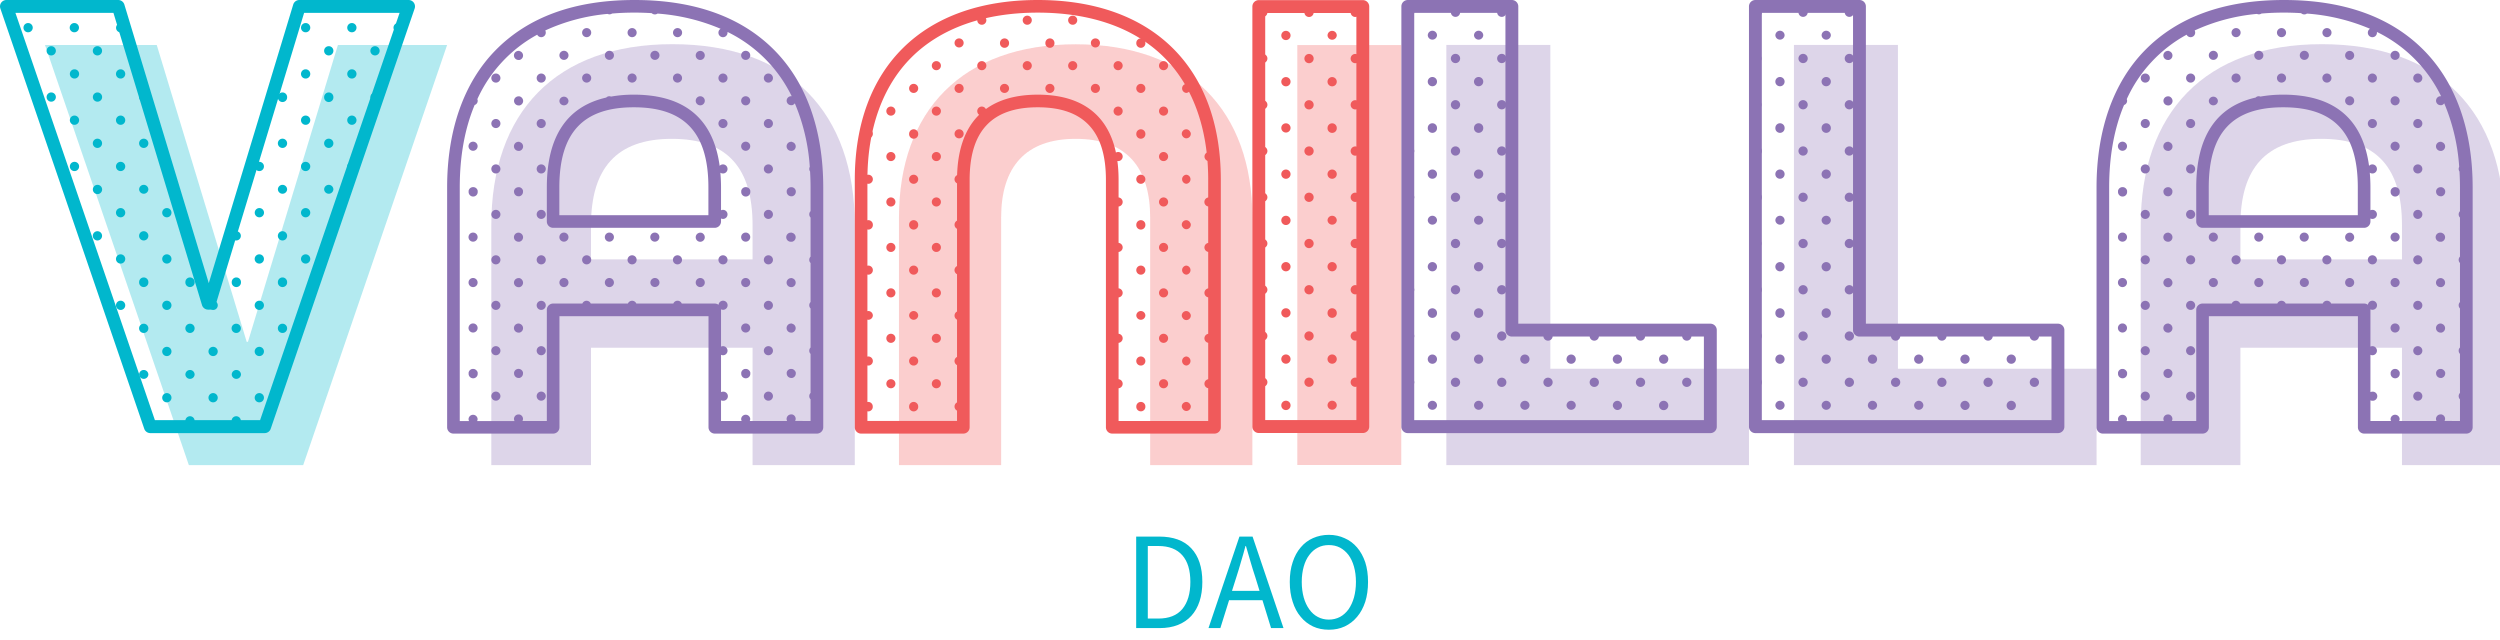 <svg data-v-0dd9719b="" version="1.0" xmlns="http://www.w3.org/2000/svg" xmlns:xlink="http://www.w3.org/1999/xlink"
  width="100%" height="100%" viewBox="0 0 215 55" preserveAspectRatio="xMidYMid meet"
  color-interpolation-filters="sRGB" style="margin: auto;">
  <g data-v-0dd9719b="" fill="#333" class="iconlettersvg-g iconlettersvg" transform="translate(0,0)">
    <g>
      <g class="tp-name" transform="matrix(1,0,0,1,0,0)" opacity="1">
        <g transform="scale(1)">
          <g transform="translate(0, 0)">
            <g class="name-imagesvg">
              <g>
                <rect fill="#333" fill-opacity="0" stroke-width="2" x="0" y="0" width="38.453" height="40"
                  class="image-rect"></rect> <svg x="0" y="0" width="38.453" height="40"
                  filtersec="colorsb1167464752" class="image-svg-svg primary" style="overflow: visible;"><svg
                    xmlns="http://www.w3.org/2000/svg" viewBox="0 0 162.08 168.6">
                    <path d="M68.46 168.6L16.3 16.3h40.52l32.6 107.59h.47l32.6-107.59h39.59l-52.17 152.3z"
                      fill="#01b7cd" opacity=".3"></path>
                    <path
                      d="M134.26 35.18a1.68 1.68 0 0 0 1.68 1.68 2 2 0 0 0 .35 0l.56-1.64.37-1.07a1.65 1.65 0 0 0-1.28-.6 1.68 1.68 0 0 0-1.68 1.63zM135.94 16.74a1.68 1.68 0 1 0 1.68 1.67 1.68 1.68 0 0 0-1.68-1.67zM127.55 25.12a1.68 1.68 0 1 0 1.68 1.68 1.68 1.68 0 0 0-1.68-1.68zM127.55 8.35a1.68 1.68 0 1 0 1.68 1.65 1.68 1.68 0 0 0-1.68-1.65zM144.32 8.35a1.68 1.68 0 0 0 0 3.36 1.74 1.74 0 0 0 .61-.12l.83-2.41a1.67 1.67 0 0 0-1.44-.83zM119.17 33.51a1.67 1.67 0 0 0-1.67 1.67 1.68 1.68 0 1 0 3.35 0 1.68 1.68 0 0 0-1.68-1.67zM119.17 16.74a1.68 1.68 0 1 0 1.68 1.67 1.67 1.67 0 0 0-1.68-1.67zM135.94 3.32a1.68 1.68 0 0 0 1.53-1h-3.06a1.68 1.68 0 0 0 1.53 1zM125.88 60.33a1.68 1.68 0 0 0 1.67 1.67h.12l1-2.92a1.7 1.7 0 0 0-1.12-.42 1.67 1.67 0 0 0-1.67 1.67zM127.55 41.89a1.68 1.68 0 1 0 1.68 1.68 1.68 1.68 0 0 0-1.68-1.68zM119.17 67a1.68 1.68 0 0 0-1.67 1.68 1.68 1.68 0 0 0 3.35 0 1.68 1.68 0 0 0-1.68-1.68zM119.17 50.27a1.68 1.68 0 1 0 1.68 1.73 1.68 1.68 0 0 0-1.68-1.73zM102.41 33.51a1.68 1.68 0 0 0-1.68 1.67 1.68 1.68 0 1 0 3.35 0 1.67 1.67 0 0 0-1.67-1.67zM103.2 19.88a1.67 1.67 0 0 0 .88-1.47 1.74 1.74 0 0 0-.2-.78zM110.79 25.12a1.68 1.68 0 1 0 1.68 1.68 1.68 1.68 0 0 0-1.68-1.68zM110.79 8.35a1.68 1.68 0 1 0 1.68 1.65 1.68 1.68 0 0 0-1.68-1.65zM119.17 3.32a1.68 1.68 0 0 0 1.53-1h-3.06a1.68 1.68 0 0 0 1.53 1zM102.41 67a1.68 1.68 0 0 0-1.68 1.68 1.68 1.68 0 0 0 3.35 0 1.68 1.68 0 0 0-1.67-1.68zM102.41 50.27a1.68 1.68 0 1 0 1.67 1.73 1.68 1.68 0 0 0-1.67-1.73zM94 58.66a1.68 1.68 0 1 0 1.68 1.67A1.67 1.67 0 0 0 94 58.66zM110.79 58.66a1.68 1.68 0 1 0 1.68 1.67 1.68 1.68 0 0 0-1.68-1.67zM110.79 41.89a1.68 1.68 0 1 0 1.68 1.68 1.68 1.68 0 0 0-1.68-1.68zM102.41 100.57a1.68 1.68 0 0 0-1.68 1.68 1.68 1.68 0 1 0 3.35 0 1.68 1.68 0 0 0-1.67-1.68zM117.5 85.48a1.66 1.66 0 0 0 1.55 1.67l.12-.35.93-2.71a1.62 1.62 0 0 0-.93-.28 1.67 1.67 0 0 0-1.67 1.67zM102.41 83.81a1.68 1.68 0 1 0 1.67 1.67 1.68 1.68 0 0 0-1.67-1.67zM94 92.19a1.68 1.68 0 1 0 1.68 1.68A1.67 1.67 0 0 0 94 92.19zM110.79 92.19a1.68 1.68 0 1 0 1.68 1.68 1.68 1.68 0 0 0-1.68-1.68zM94 75.42a1.68 1.68 0 1 0 1.7 1.68 1.67 1.67 0 0 0-1.7-1.68zM110.79 75.42a1.68 1.68 0 1 0 1.68 1.68 1.68 1.68 0 0 0-1.68-1.68zM85.64 100.57a1.68 1.68 0 0 0-1.64 1.68 1.68 1.68 0 1 0 3.35 0 1.68 1.68 0 0 0-1.71-1.68zM85.64 83.81a1.68 1.68 0 1 0 1.67 1.67 1.68 1.68 0 0 0-1.67-1.67zM100.73 135.79a1.66 1.66 0 0 0 1.13 1.57l.54-1.57.54-1.59a1.9 1.9 0 0 0-.53-.09 1.68 1.68 0 0 0-1.68 1.68zM102.41 117.34a1.68 1.68 0 1 0 1.67 1.68 1.68 1.68 0 0 0-1.67-1.68zM94 125.72a1.68 1.68 0 1 0 1.68 1.68 1.68 1.68 0 0 0-1.68-1.68zM94 109a1.68 1.68 0 1 0 1.68 1.68A1.67 1.67 0 0 0 94 109zM109.11 110.64a1.68 1.68 0 0 0 1.34 1.64l1.07-3.15a1.63 1.63 0 0 0-.73-.17 1.68 1.68 0 0 0-1.68 1.68zM85.64 134.11a1.68 1.68 0 0 0-1.64 1.68 1.68 1.68 0 0 0 3.35 0 1.68 1.68 0 0 0-1.71-1.68zM85.64 117.34a1.68 1.68 0 1 0 1.67 1.66 1.68 1.68 0 0 0-1.67-1.66zM94 142.49a1.68 1.68 0 1 0 1.68 1.68 1.67 1.67 0 0 0-1.68-1.68zM85.64 150.88a1.68 1.68 0 1 0 1.67 1.67 1.68 1.68 0 0 0-1.67-1.67zM60.49 62a1.85 1.85 0 0 0 .42-.06l-1-3.2a1.67 1.67 0 0 0 .58 3.26zM52.11 67a1.68 1.68 0 0 0-1.68 1.68 1.68 1.68 0 0 0 3.35 0A1.68 1.68 0 0 0 52.11 67zM52.11 50.27A1.68 1.68 0 1 0 53.78 52a1.68 1.68 0 0 0-1.67-1.73zM68.87 100.57a1.68 1.68 0 0 0-1.67 1.68 1.68 1.68 0 1 0 3.35 0 1.68 1.68 0 0 0-1.68-1.68zM68.55 87.13l-.86-2.83a1.63 1.63 0 0 0-.49 1.18 1.68 1.68 0 0 0 1.35 1.65zM60.49 92.19a1.68 1.68 0 1 0 1.67 1.68 1.68 1.68 0 0 0-1.67-1.68zM60.49 75.42a1.68 1.68 0 1 0 1.67 1.68 1.68 1.68 0 0 0-1.67-1.68zM52.11 100.57a1.68 1.68 0 0 0-1.68 1.68 1.68 1.68 0 1 0 3.35 0 1.68 1.68 0 0 0-1.67-1.68zM52.11 83.81a1.68 1.68 0 1 0 1.67 1.67 1.68 1.68 0 0 0-1.67-1.67zM68.87 134.11a1.67 1.67 0 0 0-1.67 1.68 1.68 1.68 0 0 0 3.35 0 1.68 1.68 0 0 0-1.68-1.68zM68.87 117.34a1.68 1.68 0 1 0 1.68 1.66 1.67 1.67 0 0 0-1.68-1.66zM60.49 125.72a1.68 1.68 0 1 0 1.67 1.68 1.68 1.68 0 0 0-1.67-1.68zM77.26 125.72a1.68 1.68 0 1 0 1.67 1.68 1.68 1.68 0 0 0-1.67-1.68zM60.49 109a1.68 1.68 0 1 0 1.67 1.68 1.68 1.68 0 0 0-1.67-1.68zM77.26 109a1.66 1.66 0 0 0-1.21.51l-.13.45h-.17a1.56 1.56 0 0 0-.17.72 1.68 1.68 0 1 0 1.68-1.68zM52.11 134.11a1.68 1.68 0 0 0-1.68 1.68 1.68 1.68 0 0 0 3.35 0 1.68 1.68 0 0 0-1.67-1.68zM52.11 117.34a1.68 1.68 0 1 0 1.67 1.66 1.68 1.68 0 0 0-1.67-1.66zM68.87 150.88a1.68 1.68 0 1 0 1.68 1.67 1.67 1.67 0 0 0-1.68-1.67zM60.49 142.49a1.68 1.68 0 1 0 1.67 1.68 1.68 1.68 0 0 0-1.67-1.68zM77.26 142.49a1.68 1.68 0 1 0 1.67 1.68 1.68 1.68 0 0 0-1.67-1.68zM53.78 152.55a1.7 1.7 0 0 0-.34-1zM35.34 33.51a1.68 1.68 0 0 0-1.68 1.67 1.68 1.68 0 1 0 3.36 0 1.68 1.68 0 0 0-1.68-1.67zM35.34 16.74A1.68 1.68 0 1 0 37 18.41a1.68 1.68 0 0 0-1.66-1.67zM27 25.12a1.68 1.68 0 1 0 1.68 1.68A1.68 1.68 0 0 0 27 25.12zM43.72 25.12a1.68 1.68 0 1 0 1.68 1.68 1.68 1.68 0 0 0-1.68-1.68zM27 8.35A1.68 1.68 0 1 0 28.63 10 1.68 1.68 0 0 0 27 8.35zM43.72 11.71a1.66 1.66 0 0 0 1.6-1.21l-.53-1.75a1.68 1.68 0 1 0-1.07 3zM18.57 33.51a1.68 1.68 0 0 0-1.68 1.67 1.68 1.68 0 0 0 3.36 0 1.68 1.68 0 0 0-1.68-1.67zM18.57 16.74a1.68 1.68 0 1 0 1.68 1.67 1.68 1.68 0 0 0-1.68-1.67zM35.34 3.32a1.68 1.68 0 0 0 1.53-1h-3.06a1.68 1.68 0 0 0 1.53 1zM35.34 67a1.68 1.68 0 0 0-1.68 1.68 1.68 1.68 0 0 0 3.36 0A1.68 1.68 0 0 0 35.34 67zM35.34 50.27A1.68 1.68 0 1 0 37 52a1.68 1.68 0 0 0-1.66-1.73zM27 58.66a1.68 1.68 0 1 0 1.68 1.67A1.67 1.67 0 0 0 27 58.66zM43.72 58.66a1.68 1.68 0 1 0 1.68 1.67 1.68 1.68 0 0 0-1.68-1.67zM27 41.89a1.68 1.68 0 1 0 1.68 1.68A1.68 1.68 0 0 0 27 41.89zM43.72 41.89a1.68 1.68 0 1 0 1.68 1.68 1.68 1.68 0 0 0-1.68-1.68zM18.76 50.29l1 2.86a1.67 1.67 0 0 0-1-2.86zM52.11 36.86a1.66 1.66 0 0 0 1.08-.41l-.39-1.27-.5-1.66h-.19a1.68 1.68 0 0 0-1.68 1.67 1.68 1.68 0 0 0 1.68 1.67zM36 100.73l.52 1.52.27.77a1.66 1.66 0 0 0 .2-.77 1.67 1.67 0 0 0-.99-1.52zM35.34 83.81A1.68 1.68 0 1 0 37 85.48a1.68 1.68 0 0 0-1.66-1.67zM43.72 92.19a1.68 1.68 0 1 0 1.68 1.68 1.68 1.68 0 0 0-1.68-1.68zM27.39 75.49l.89 2.62a1.63 1.63 0 0 0 .35-1 1.66 1.66 0 0 0-1.24-1.62zM43.72 75.42a1.68 1.68 0 1 0 1.68 1.68 1.68 1.68 0 0 0-1.68-1.68zM44.7 126.05l.63 1.82a1.84 1.84 0 0 0 .07-.47 1.66 1.66 0 0 0-.7-1.35zM43.72 109a1.68 1.68 0 1 0 1.68 1.68 1.68 1.68 0 0 0-1.68-1.68zM10.19 25.12l1 3a1.67 1.67 0 0 0-1-3zM10.19 8.35A1.68 1.68 0 1 0 11.87 10a1.68 1.68 0 0 0-1.68-1.65zM18.57 3.32a1.68 1.68 0 0 0 1.53-1H17a1.68 1.68 0 0 0 1.57 1zM2.6 3.11a1.63 1.63 0 0 0 .73-.78h-1z"
                      fill="#01b7cd"></path>
                    <path
                      d="M95.94 157H54.49a2.33 2.33 0 0 1-2.2-1.57L.13 3.08A2.32 2.32 0 0 1 2.33 0h40.52a2.34 2.34 0 0 1 2.23 1.65l30.6 101 30.61-101A2.33 2.33 0 0 1 108.52 0h39.59a2.33 2.33 0 0 1 2.2 3.08l-52.16 152.3a2.34 2.34 0 0 1-2.21 1.62zm-39.79-4.7h38.13L144.85 4.66h-34.61l-32.1 105.93a2.32 2.32 0 0 1-2.22 1.65h-.47a2.33 2.33 0 0 1-2.23-1.65L41.12 4.66H5.59z"
                      fill="#01b7cd"></path>
                  </svg></svg> <!---->
              </g>
            </g>
          </g>
          <g transform="translate(38.453, 0)">
            <g class="name-imagesvg">
              <g>
                <rect fill="#333" fill-opacity="0" stroke-width="2" x="0" y="0" width="35.059" height="40"
                  class="image-rect"></rect> <svg x="0" y="0" width="35.059" height="40"
                  filtersec="colorsb4381828756" class="image-svg-svg primary" style="overflow: visible;"><svg
                    xmlns="http://www.w3.org/2000/svg" viewBox="0 0 150.43 171.63">
                    <g fill="#8c73b4">
                      <path
                        d="M112.71 171.63v-43.32H53.09v43.32H16.3v-88.5c0-41.45 23.52-66.83 66.83-66.83 43.55 0 67.3 25.38 67.3 66.83v88.5zm0-88.5c0-20.95-9.08-31.9-29.81-31.9-20.49 0-29.81 11-29.81 31.9v12.58h59.62z"
                        opacity=".3"></path>
                      <path
                        d="M127.28 69.08a1.87 1.87 0 0 0-.34 0 1.66 1.66 0 0 0-1.64 1.34 1.86 1.86 0 0 0 0 .33 1.68 1.68 0 0 0 1.68 1.68 1.87 1.87 0 0 0 .34 0 1.69 1.69 0 0 0 1.34-1.65 1.24 1.24 0 0 0 0-.33 1.68 1.68 0 0 0-1.38-1.37zM127.28 52.32a1.27 1.27 0 0 0-.34 0 1.68 1.68 0 1 0 0 3.36 1.86 1.86 0 0 0 .34 0 1.67 1.67 0 0 0 0-3.28zM127.28 102.62a1.86 1.86 0 0 0-.34 0 1.69 1.69 0 0 0-1.68 1.68 1.58 1.58 0 0 0 .14.65 1.68 1.68 0 0 0 1.54 1 1.86 1.86 0 0 0 .34 0 1.71 1.71 0 0 0 1.21-1 1.75 1.75 0 0 0 .13-.65 1.68 1.68 0 0 0-1.34-1.64zM127.28 85.85a1.87 1.87 0 0 0-.34 0 1.68 1.68 0 1 0 0 3.35 1.87 1.87 0 0 0 .34 0 1.68 1.68 0 0 0 0-3.29zM128.13 136.61a1.64 1.64 0 0 0-.25-.21 1.78 1.78 0 0 0-.6-.25 1.87 1.87 0 0 0-.34 0 2 2 0 0 0-.34 0 1.78 1.78 0 0 0-.6.25 1.64 1.64 0 0 0-.25.21 1.67 1.67 0 0 0-.45.85 1.86 1.86 0 0 0 0 .33 1.68 1.68 0 0 0 1.68 1.68 1.87 1.87 0 0 0 .34 0 1.69 1.69 0 0 0 1.34-1.65 1.24 1.24 0 0 0 0-.33 1.67 1.67 0 0 0-.53-.88zM127.28 119.38a1.87 1.87 0 0 0-.34 0 1.68 1.68 0 0 0 0 3.36 1.86 1.86 0 0 0 .34 0 1.68 1.68 0 0 0 0-3.29zM110.17 35.51a1.66 1.66 0 0 0-1.67 1.68 1.57 1.57 0 0 0 .13.65 1.67 1.67 0 0 0 3.09 0 1.75 1.75 0 0 0 .13-.65 1.61 1.61 0 0 0-.29-.94 1.69 1.69 0 0 0-1.39-.74zM110.17 18.75a1.68 1.68 0 1 0 1.68 1.67 1.67 1.67 0 0 0-1.68-1.67zM101.79 27.13a1.68 1.68 0 1 0 1.68 1.68 1.68 1.68 0 0 0-1.68-1.68zM118.56 27.13a1.68 1.68 0 1 0 1.67 1.68 1.68 1.68 0 0 0-1.67-1.68zM92.75 38.73a1.63 1.63 0 0 0 1.59-.15 1.7 1.7 0 0 0 .61-.74 1.57 1.57 0 0 0 .13-.65 1.68 1.68 0 0 0-.28-.94 1.73 1.73 0 0 0-1.39-.74 1.71 1.71 0 0 0-1.39.74 1.69 1.69 0 0 0-.29.94 1.75 1.75 0 0 0 .13.65 1.68 1.68 0 0 0 .89.89zM92.75 22a1.85 1.85 0 0 0 .66.13 1.58 1.58 0 0 0 .93-.29 1.68 1.68 0 0 0 0-2.78 1.71 1.71 0 0 0-1.59-.15 1.68 1.68 0 0 0 0 3.09zM111.36 136.61a1.64 1.64 0 0 0-.25-.21 1.78 1.78 0 0 0-.6-.25 1.87 1.87 0 0 0-.34 0 1.76 1.76 0 0 0-.33 0 1.69 1.69 0 0 0-.6.25 1.27 1.27 0 0 0-.25.21 1.69 1.69 0 0 0-.46.85 1.84 1.84 0 0 0 0 .33 1.68 1.68 0 1 0 3.35 0 1.84 1.84 0 0 0 0-.33 1.69 1.69 0 0 0-.52-.85zM110.17 119.35a1.68 1.68 0 1 0 1.68 1.68 1.68 1.68 0 0 0-1.68-1.68zM118.56 127.73a1.68 1.68 0 1 0 1.67 1.68 1.68 1.68 0 0 0-1.67-1.68zM118.56 111a1.68 1.68 0 1 0 1.67 1.67 1.68 1.68 0 0 0-1.67-1.67zM118.56 144.5a1.68 1.68 0 1 0 1.67 1.68 1.68 1.68 0 0 0-1.67-1.68zM76.64 22.1A1.68 1.68 0 1 0 75 20.42a1.68 1.68 0 0 0 1.64 1.68zM68.26 30.48a1.68 1.68 0 1 0-1.68-1.67 1.67 1.67 0 0 0 1.68 1.67zM85 30.48a1.68 1.68 0 1 0-1.67-1.67A1.68 1.68 0 0 0 85 30.48zM68.26 13.72A1.68 1.68 0 1 0 66.58 12a1.68 1.68 0 0 0 1.68 1.72zM85 13.72A1.68 1.68 0 1 0 83.35 12 1.68 1.68 0 0 0 85 13.72zM59.87 22.1a1.68 1.68 0 1 0-1.67-1.68 1.68 1.68 0 0 0 1.67 1.68zM43.11 38.87a1.68 1.68 0 0 0 1.54-1 1.57 1.57 0 0 0 .13-.65 1.68 1.68 0 0 0-3.35 0 1.75 1.75 0 0 0 .13.65 1.69 1.69 0 0 0 1.55 1zM43.11 22.1a1.68 1.68 0 1 0-1.68-1.68 1.68 1.68 0 0 0 1.68 1.68zM34.72 27.13a1.68 1.68 0 1 0 1.68 1.68 1.68 1.68 0 0 0-1.68-1.68zM51.49 30.48a1.68 1.68 0 1 0-1.68-1.67 1.68 1.68 0 0 0 1.68 1.67zM51.49 13.72A1.68 1.68 0 1 0 49.81 12a1.68 1.68 0 0 0 1.68 1.72zM26.68 35.55a1.86 1.86 0 0 0-.34 0 1.58 1.58 0 0 0-.65.14 1.66 1.66 0 0 0-1 1.54 1.58 1.58 0 0 0 .14.65 1.65 1.65 0 0 0 .89.89 1.58 1.58 0 0 0 .65.14 1.86 1.86 0 0 0 .34 0 1.67 1.67 0 0 0 1.2-1 1.58 1.58 0 0 0 .14-.65 1.69 1.69 0 0 0-.29-.94 1.71 1.71 0 0 0-1.08-.77zM26.68 18.78a1.87 1.87 0 0 0-.34 0 1.57 1.57 0 0 0-.65.13 1.67 1.67 0 0 0 0 3.09 1.75 1.75 0 0 0 .65.13 1.87 1.87 0 0 0 .34 0 1.68 1.68 0 0 0 0-3.29zM34.72 127.73a1.68 1.68 0 1 0 1.68 1.68 1.68 1.68 0 0 0-1.68-1.68zM34.72 111a1.68 1.68 0 1 0 1.68 1.67 1.67 1.67 0 0 0-1.68-1.67zM27.53 136.61a1.64 1.64 0 0 0-.25-.21 1.78 1.78 0 0 0-.6-.25 1.94 1.94 0 0 0-.68 0 2 2 0 0 0-.6.25 1.64 1.64 0 0 0-.25.21 1.67 1.67 0 0 0-.45.85 1.24 1.24 0 0 0 0 .33 1.69 1.69 0 0 0 1 1.55 1.75 1.75 0 0 0 .65.13 1.87 1.87 0 0 0 .34 0 1.69 1.69 0 0 0 1.31-1.68 1.86 1.86 0 0 0 0-.33 1.67 1.67 0 0 0-.47-.85zM26.68 119.38a1.87 1.87 0 0 0-.34 0 1.75 1.75 0 0 0-.65.13 1.67 1.67 0 0 0 0 3.09 1.58 1.58 0 0 0 .65.14 1.86 1.86 0 0 0 .34 0 1.68 1.68 0 0 0 0-3.29zM34.72 144.5a1.68 1.68 0 1 0 1.68 1.68 1.68 1.68 0 0 0-1.68-1.68zM18 27.13a1.68 1.68 0 1 0 1.67 1.68A1.68 1.68 0 0 0 18 27.13zM9.57 69.05a1.67 1.67 0 0 0-1.64 1.34 1.84 1.84 0 0 0 0 .33 1.68 1.68 0 1 0 3.35 0 1.84 1.84 0 0 0 0-.33 1.68 1.68 0 0 0-1.71-1.34zM9.57 52.28A1.68 1.68 0 1 0 11.25 54a1.68 1.68 0 0 0-1.68-1.72zM18 60.66a1.68 1.68 0 1 0 1.67 1.68A1.68 1.68 0 0 0 18 60.66zM18 43.9a1.68 1.68 0 1 0 1.67 1.67A1.68 1.68 0 0 0 18 43.9zM9.57 102.58a1.66 1.66 0 0 0-1.67 1.68 1.57 1.57 0 0 0 .13.65 1.67 1.67 0 0 0 3.09 0 1.75 1.75 0 0 0 .13-.65 1.69 1.69 0 0 0-1.68-1.68zM9.57 85.82a1.68 1.68 0 1 0 1.68 1.67 1.67 1.67 0 0 0-1.68-1.67zM18 94.2a1.68 1.68 0 1 0 1.67 1.68A1.68 1.68 0 0 0 18 94.2zM18 77.43a1.68 1.68 0 1 0 1.67 1.68A1.68 1.68 0 0 0 18 77.43zM10.76 136.61a1.64 1.64 0 0 0-.25-.21 1.78 1.78 0 0 0-.6-.25 1.87 1.87 0 0 0-.34 0 2 2 0 0 0-.34 0 1.72 1.72 0 0 0-.59.25 1.27 1.27 0 0 0-.25.21 1.69 1.69 0 0 0-.46.85 1.84 1.84 0 0 0 0 .33 1.68 1.68 0 1 0 3.35 0 1.84 1.84 0 0 0 0-.33 1.69 1.69 0 0 0-.52-.85zM9.57 119.35a1.68 1.68 0 1 0 1.68 1.65 1.68 1.68 0 0 0-1.68-1.65zM18 127.73a1.68 1.68 0 1 0 1.67 1.68 1.68 1.68 0 0 0-1.67-1.68zM18 111a1.68 1.68 0 1 0 1.67 1.67A1.68 1.68 0 0 0 18 111zM18 144.5a1.68 1.68 0 1 0 1.67 1.68A1.68 1.68 0 0 0 18 144.5zM110.17 69.05a1.67 1.67 0 0 0-1.64 1.34 1.84 1.84 0 0 0 0 .33 1.68 1.68 0 1 0 3.35 0 1.84 1.84 0 0 0 0-.33 1.68 1.68 0 0 0-1.71-1.34zM110.17 52.28a1.68 1.68 0 1 0 1.68 1.72 1.68 1.68 0 0 0-1.68-1.72zM103.47 62.34a1.68 1.68 0 0 0-2.91-1.14c-2-14.7-9.84-23.28-23.44-25.61a1.65 1.65 0 0 0-.32-.06 49.82 49.82 0 0 0-7.87-.6 47.68 47.68 0 0 0-8.46.71 1.56 1.56 0 0 0-1.76.36c-14.55 3.31-21.92 14.42-21.92 33.16v12.58a2.34 2.34 0 0 0 2.33 2.33h59.62a2.34 2.34 0 0 0 2.33-2.33v-1.12a1.73 1.73 0 0 0 .72.17 1.68 1.68 0 0 0 0-3.36 1.73 1.73 0 0 0-.72.17v-8.44c0-1.89-.09-3.7-.24-5.44a1.66 1.66 0 0 0 1 .3 1.68 1.68 0 0 0 1.64-1.68zm-7.06 17.07h-55V69.16c0-20.17 8.73-29.57 27.48-29.57S96.41 49 96.41 69.16zM118.56 60.66a1.68 1.68 0 1 0 1.67 1.68 1.68 1.68 0 0 0-1.67-1.68zM101.79 43.9a1.68 1.68 0 1 0 1.68 1.67 1.68 1.68 0 0 0-1.68-1.67zM118.56 43.9a1.68 1.68 0 1 0 1.67 1.67 1.68 1.68 0 0 0-1.67-1.67zM110.17 102.58a1.66 1.66 0 0 0-1.67 1.68 1.57 1.57 0 0 0 .13.65 1.67 1.67 0 0 0 3.09 0 1.75 1.75 0 0 0 .13-.65 1.61 1.61 0 0 0-.29-.94 1.69 1.69 0 0 0-1.39-.74zM110.17 85.82a1.68 1.68 0 1 0 1.68 1.67 1.67 1.67 0 0 0-1.68-1.67zM101.79 94.2a1.68 1.68 0 1 0 1.68 1.68 1.68 1.68 0 0 0-1.68-1.68zM118.56 94.2a1.68 1.68 0 1 0 1.67 1.68 1.68 1.68 0 0 0-1.67-1.68zM118.56 77.43a1.68 1.68 0 1 0 1.67 1.68 1.68 1.68 0 0 0-1.67-1.68zM94.34 102.87a1.63 1.63 0 0 0-1.59-.15 1.59 1.59 0 0 0-.73.6 1.69 1.69 0 0 0-.29.94 1.75 1.75 0 0 0 .13.65 1.68 1.68 0 0 0 .89.89 1.63 1.63 0 0 0 1.59-.15 1.7 1.7 0 0 0 .61-.74 1.57 1.57 0 0 0 .13-.65 1.68 1.68 0 0 0-.28-.94 1.64 1.64 0 0 0-.46-.45zM94.34 86.1a1.71 1.71 0 0 0-1.59-.1 1.68 1.68 0 0 0 0 3.09 1.85 1.85 0 0 0 .66.13 1.68 1.68 0 0 0 .93-3.07zM76.64 102.58a1.69 1.69 0 0 0-1.64 1.68 1.58 1.58 0 0 0 .14.65 1.67 1.67 0 0 0 1.54 1 1.7 1.7 0 0 0 1.55-1 1.75 1.75 0 0 0 .13-.65 1.69 1.69 0 0 0-1.68-1.68zM76.64 85.82a1.68 1.68 0 1 0 1.68 1.67 1.68 1.68 0 0 0-1.68-1.67zM68.26 94.2a1.68 1.68 0 1 0 1.67 1.68 1.68 1.68 0 0 0-1.67-1.68zM85 94.2a1.68 1.68 0 1 0 1.68 1.68A1.68 1.68 0 0 0 85 94.2zM59.87 102.58a1.66 1.66 0 0 0-1.67 1.68 1.57 1.57 0 0 0 .13.65 1.67 1.67 0 0 0 3.09 0 1.75 1.75 0 0 0 .13-.65 1.69 1.69 0 0 0-1.68-1.68zM59.87 85.82a1.68 1.68 0 1 0 1.68 1.67 1.67 1.67 0 0 0-1.68-1.67zM34.72 60.66a1.68 1.68 0 1 0 1.68 1.68 1.68 1.68 0 0 0-1.68-1.68zM34.72 43.9a1.68 1.68 0 1 0 1.68 1.67 1.67 1.67 0 0 0-1.68-1.67zM26.68 69.08a1.87 1.87 0 0 0-.34 0 1.75 1.75 0 0 0-.65.13 1.67 1.67 0 0 0-1 1.21 1.24 1.24 0 0 0 0 .33 1.69 1.69 0 0 0 1 1.55 1.75 1.75 0 0 0 .65.13 1.87 1.87 0 0 0 .34 0A1.69 1.69 0 0 0 28 70.72a1.86 1.86 0 0 0 0-.33 1.68 1.68 0 0 0-1.32-1.31zM26.68 52.32a1.27 1.27 0 0 0-.34 0 1.75 1.75 0 0 0-.65.13 1.67 1.67 0 0 0 0 3.09 1.58 1.58 0 0 0 .65.14 1.86 1.86 0 0 0 .34 0 1.67 1.67 0 0 0 0-3.28zM43.11 102.58a1.69 1.69 0 0 0-1.68 1.68 1.75 1.75 0 0 0 .13.65 1.67 1.67 0 0 0 3.09 0 1.57 1.57 0 0 0 .13-.65 1.66 1.66 0 0 0-1.67-1.68zM43.11 85.82a1.68 1.68 0 1 0 1.67 1.67 1.68 1.68 0 0 0-1.67-1.67zM34.72 94.2a1.68 1.68 0 1 0 1.68 1.68 1.68 1.68 0 0 0-1.68-1.68zM51.49 94.2a1.68 1.68 0 1 0 1.68 1.68 1.68 1.68 0 0 0-1.68-1.68zM34.72 77.43a1.68 1.68 0 1 0 1.68 1.68 1.68 1.68 0 0 0-1.68-1.68zM26.68 102.62a1.86 1.86 0 0 0-.34 0 1.58 1.58 0 0 0-.65.14 1.61 1.61 0 0 0-.74.6 1.69 1.69 0 0 0-.29.94 1.58 1.58 0 0 0 .14.65 1.65 1.65 0 0 0 .89.89 1.58 1.58 0 0 0 .65.14 1.86 1.86 0 0 0 .34 0 1.67 1.67 0 0 0 1.2-1 1.58 1.58 0 0 0 .14-.65 1.69 1.69 0 0 0-.29-.94 1.71 1.71 0 0 0-1.05-.77zM26.68 85.85a1.87 1.87 0 0 0-.34 0 1.57 1.57 0 0 0-.65.13 1.67 1.67 0 0 0 0 3.09 1.75 1.75 0 0 0 .65.13 1.87 1.87 0 0 0 .34 0 1.68 1.68 0 0 0 0-3.29z">
                      </path>
                      <path
                        d="M120.8 18.57C108.64 6.25 91.26 0 69.16 0S29.91 6.25 17.84 18.57C6.17 30.48 0 48 0 69.16v88.49A2.33 2.33 0 0 0 2.33 160h36.79a2.33 2.33 0 0 0 2.33-2.33v-41h55v41a2.33 2.33 0 0 0 2.29 2.33h37.72a2.33 2.33 0 0 0 2.33-2.33V69.16c0-21.16-6.22-38.67-17.99-50.59zm7.61 136.75a1.63 1.63 0 0 0 .21-.76 1.68 1.68 0 0 0-1.34-1.64 1.87 1.87 0 0 0-.34 0 1.68 1.68 0 0 0-1.68 1.67 1.62 1.62 0 0 0 .2.76h-13.8a1.61 1.61 0 0 0 .19-.76 1.68 1.68 0 0 0-3.35 0 1.61 1.61 0 0 0 .19.76h-7.62v-7.64a1.59 1.59 0 0 0 .72.17 1.68 1.68 0 1 0 0-3.35 1.73 1.73 0 0 0-.72.17v-13.78a1.73 1.73 0 0 0 .72.17 1.68 1.68 0 0 0 0-3.36 1.73 1.73 0 0 0-.72.17v-13.56-.2a1.65 1.65 0 0 0 .74.18 1.68 1.68 0 1 0-1.66-1.84 2.33 2.33 0 0 0-1.39-.47H86.58a1.68 1.68 0 0 0-3.11 0H69.81a1.68 1.68 0 0 0-3.1 0H53a1.68 1.68 0 0 0-3.1 0H39.12a2.33 2.33 0 0 0-2.33 2.33v41h-9a1.63 1.63 0 0 0 .21-.76 1.68 1.68 0 0 0-1.34-1.64 1.87 1.87 0 0 0-.34 0 1.57 1.57 0 0 0-.65.13 1.68 1.68 0 0 0-1 1.54 1.63 1.63 0 0 0 .21.76H11.06a1.61 1.61 0 0 0 .19-.76 1.68 1.68 0 0 0-3.35 0 1.61 1.61 0 0 0 .19.76H4.66V69.16c0-11.57 1.87-21.75 5.49-30.41a1.67 1.67 0 0 0 1-.91 1.75 1.75 0 0 0 .13-.65 1.55 1.55 0 0 0-.13-.61A51.22 51.22 0 0 1 33.24 12.8a1.66 1.66 0 0 0 1.48.92A1.68 1.68 0 0 0 36.4 12a1.65 1.65 0 0 0-.19-.76 70.23 70.23 0 0 1 23-6.11A1.64 1.64 0 0 0 60.85 5c2.69-.23 5.45-.35 8.31-.35 2.16 0 4.26.08 6.32.2a1.67 1.67 0 0 0 1.16.47 1.7 1.7 0 0 0 1-.31 73 73 0 0 1 23.27 5.61 1.68 1.68 0 1 0 2.56 1.38v-.21a51.39 51.39 0 0 1 23.67 23.7h-.18a1.69 1.69 0 0 0-1.68 1.68 1.58 1.58 0 0 0 .14.65 1.68 1.68 0 0 0 1.54 1 1.86 1.86 0 0 0 .34 0 1.69 1.69 0 0 0 1-.7 72.47 72.47 0 0 1 5.52 23.44 1.66 1.66 0 0 0-.19.77 1.63 1.63 0 0 0 .3.95c.11 1.92.18 3.87.18 5.87v8.77a1.66 1.66 0 0 0-.48 1.18 1.68 1.68 0 0 0 .48 1.18V94.7a1.66 1.66 0 0 0-.48 1.18 1.64 1.64 0 0 0 .48 1.17v14.41a1.68 1.68 0 0 0-.48 1.18 1.66 1.66 0 0 0 .48 1.18v14.41a1.69 1.69 0 0 0 0 2.36V145a1.66 1.66 0 0 0-.48 1.18 1.68 1.68 0 0 0 .48 1.18v8z">
                      </path>
                    </g>
                  </svg></svg> <!---->
              </g>
            </g>
          </g>
          <g transform="translate(73.512, 0)">
            <g class="name-imagesvg">
              <g>
                <rect fill="#333" fill-opacity="0" stroke-width="2" x="0" y="0" width="34.192" height="40"
                  class="image-rect"></rect> <svg x="0" y="0" width="34.192" height="40"
                  filtersec="colorsb3983071399" class="image-svg-svg primary" style="overflow: visible;"><svg
                    xmlns="http://www.w3.org/2000/svg" viewBox="0 0 146.71 171.63">
                    <path
                      d="M109 171.63V80.34c0-18.63-8.85-29.11-27.47-29.11S54 61.71 54 80.34v91.29H16.3V80.34c0-39.35 23.29-64 65.21-64s65.2 24.69 65.2 64v91.29z"
                      fill="#f05a5b" opacity=".3"></path>
                    <rect x="120.65" y="47.7" width="3.35" height="3.35" rx="1.68" fill="#f05a5b"></rect>
                    <path
                      d="M122.33 30.94a1.68 1.68 0 0 0 0 3.35 1.68 1.68 0 0 0 0-3.35zM130.71 76.21a1.68 1.68 0 1 0-1.71-1.68 1.68 1.68 0 0 0 1.71 1.68zM130.71 59.44a1.68 1.68 0 0 0 1.65-1.39l-.09-.88a1.67 1.67 0 1 0-1.56 2.27z"
                      fill="#f05a5b"></path>
                    <rect x="120.65" y="81.24" width="3.35" height="3.35" rx="1.68" fill="#f05a5b"></rect>
                    <path
                      d="M122.33 64.47a1.68 1.68 0 0 0 0 3.35 1.68 1.68 0 0 0 0-3.35zM130.71 106.39a1.68 1.68 0 1 0 1.67 1.68 1.68 1.68 0 0 0-1.67-1.68zM130.71 89.62a1.68 1.68 0 1 0 1.67 1.68 1.68 1.68 0 0 0-1.67-1.68z"
                      fill="#f05a5b"></path>
                    <rect x="120.65" y="114.77" width="3.35" height="3.35" rx="1.68" fill="#f05a5b"></rect>
                    <path
                      d="M122.33 98a1.68 1.68 0 0 0 0 3.35 1.68 1.68 0 0 0 0-3.35zM130.71 139.92a1.68 1.68 0 1 0 1.67 1.68 1.68 1.68 0 0 0-1.67-1.68zM130.71 123.16a1.68 1.68 0 1 0 1.67 1.67 1.68 1.68 0 0 0-1.67-1.67z"
                      fill="#f05a5b"></path>
                    <rect x="120.65" y="148.31" width="3.35" height="3.35" rx="1.68" fill="#f05a5b"></rect>
                    <path
                      d="M122.33 131.54a1.68 1.68 0 0 0 0 3.35 1.68 1.68 0 0 0 0-3.35zM130.71 156.69a1.65 1.65 0 0 0-1.51 1h3a1.66 1.66 0 0 0-1.49-1zM105.56 14.17a1.68 1.68 0 0 0-1.68 1.67 1.68 1.68 0 1 0 3.35 0 1.67 1.67 0 0 0-1.67-1.67zM97.17 9.14a1.68 1.68 0 0 0 1.55-1c-1-.44-2-.85-3.11-1.24a1.62 1.62 0 0 0-.11.58 1.68 1.68 0 0 0 1.67 1.66zM88.79 14.17a1.68 1.68 0 0 0-1.68 1.67 1.68 1.68 0 1 0 3.36 0 1.68 1.68 0 0 0-1.68-1.67zM105.56 47.7a1.68 1.68 0 0 0-1.68 1.68 1.68 1.68 0 1 0 3.35 0 1.68 1.68 0 0 0-1.67-1.68zM105.56 30.94a1.68 1.68 0 1 0 1.67 1.67 1.68 1.68 0 0 0-1.67-1.67zM97.17 39.32A1.68 1.68 0 1 0 98.85 41a1.68 1.68 0 0 0-1.68-1.68zM113.94 39.32a1.68 1.68 0 1 0 1.68 1.68 1.68 1.68 0 0 0-1.68-1.68zM97.17 22.55a1.68 1.68 0 1 0 1.68 1.68 1.68 1.68 0 0 0-1.68-1.68zM113.94 22.55a1.68 1.68 0 1 0 1.68 1.68 1.68 1.68 0 0 0-1.68-1.68zM88.79 30.94a1.68 1.68 0 1 0 1.68 1.67 1.68 1.68 0 0 0-1.68-1.67zM105.56 81.24a1.68 1.68 0 0 0-1.68 1.67 1.68 1.68 0 1 0 3.35 0 1.67 1.67 0 0 0-1.67-1.67zM105.56 64.47a1.68 1.68 0 1 0 1.67 1.68 1.68 1.68 0 0 0-1.67-1.68zM97.17 72.85a1.68 1.68 0 1 0 1.68 1.68 1.68 1.68 0 0 0-1.68-1.68zM113.94 72.85a1.68 1.68 0 1 0 1.68 1.68 1.68 1.68 0 0 0-1.68-1.68zM97.17 56.09a1.68 1.68 0 1 0 1.68 1.67 1.67 1.67 0 0 0-1.68-1.67zM113.94 56.09a1.68 1.68 0 1 0 1.68 1.67 1.68 1.68 0 0 0-1.68-1.67zM105.56 114.77a1.68 1.68 0 0 0-1.68 1.68 1.68 1.68 0 0 0 3.35 0 1.68 1.68 0 0 0-1.67-1.68zM105.56 98a1.68 1.68 0 1 0 1.67 1.67 1.68 1.68 0 0 0-1.67-1.67zM97.17 106.39a1.68 1.68 0 1 0 1.68 1.68 1.68 1.68 0 0 0-1.68-1.68zM113.94 106.39a1.68 1.68 0 1 0 1.68 1.68 1.68 1.68 0 0 0-1.68-1.68zM97.17 89.62a1.68 1.68 0 1 0 1.68 1.68 1.68 1.68 0 0 0-1.68-1.68zM113.94 89.62a1.68 1.68 0 1 0 1.68 1.68 1.68 1.68 0 0 0-1.68-1.68zM105.56 148.31a1.68 1.68 0 0 0-1.68 1.67 1.68 1.68 0 1 0 3.35 0 1.67 1.67 0 0 0-1.67-1.67zM105.56 131.54a1.68 1.68 0 1 0 1.67 1.68 1.68 1.68 0 0 0-1.67-1.68zM97.17 139.92a1.68 1.68 0 1 0 1.68 1.68 1.68 1.68 0 0 0-1.68-1.68zM113.94 139.92a1.68 1.68 0 1 0 1.68 1.68 1.68 1.68 0 0 0-1.68-1.68zM97.17 123.16a1.68 1.68 0 1 0 1.68 1.67 1.67 1.67 0 0 0-1.68-1.67zM113.94 123.16a1.68 1.68 0 1 0 1.68 1.67 1.68 1.68 0 0 0-1.68-1.67zM97.17 156.69a1.66 1.66 0 0 0-1.51 1h3a1.68 1.68 0 0 0-1.49-1zM113.94 156.69a1.66 1.66 0 0 0-1.51 1h3a1.66 1.66 0 0 0-1.49-1zM72 14.17a1.67 1.67 0 0 0-1.67 1.67 1.68 1.68 0 1 0 3.35 0A1.68 1.68 0 0 0 72 14.17zM63.64 5.78a1.68 1.68 0 1 0 1.68 1.68 1.68 1.68 0 0 0-1.68-1.68zM80.41 5.78a1.68 1.68 0 1 0 1.68 1.68 1.68 1.68 0 0 0-1.68-1.68zM55.26 14.17a1.68 1.68 0 0 0-1.68 1.67 1.68 1.68 0 1 0 3.35 0 1.67 1.67 0 0 0-1.67-1.67zM72 30.94a1.68 1.68 0 1 0 1.68 1.67A1.67 1.67 0 0 0 72 30.94zM80.41 39.32a1.87 1.87 0 0 0-.34 0c.6.24 1.19.49 1.76.76a1.69 1.69 0 0 0-1.42-.76zM63.64 22.55a1.68 1.68 0 1 0 1.68 1.68 1.68 1.68 0 0 0-1.68-1.68zM80.41 22.55a1.68 1.68 0 1 0 1.68 1.68 1.68 1.68 0 0 0-1.68-1.68zM55.26 30.94a1.68 1.68 0 1 0 1.67 1.67 1.68 1.68 0 0 0-1.67-1.67zM38.49 14.17a1.68 1.68 0 0 0-1.68 1.67 1.68 1.68 0 1 0 3.36 0 1.68 1.68 0 0 0-1.68-1.67zM46.87 5.78a1.68 1.68 0 1 0 1.68 1.68 1.68 1.68 0 0 0-1.68-1.68zM23.39 15.84c-.57.46-1.12.93-1.67 1.41l-.28.24a1.33 1.33 0 0 0 .28 0 1.68 1.68 0 0 0 1.68-1.68zM38.49 47.7a1.68 1.68 0 0 0-1.68 1.68 1.68 1.68 0 0 0 3.36 0 1.68 1.68 0 0 0-1.68-1.68zM38.49 30.94a1.68 1.68 0 1 0 1.68 1.67 1.68 1.68 0 0 0-1.68-1.67zM30.11 39.32A1.68 1.68 0 1 0 31.78 41a1.68 1.68 0 0 0-1.67-1.68zM46.87 39.32A1.68 1.68 0 1 0 48.55 41a1.68 1.68 0 0 0-1.68-1.68zM30.11 22.55a1.68 1.68 0 1 0 1.67 1.68 1.68 1.68 0 0 0-1.67-1.68zM46.87 22.55a1.68 1.68 0 1 0 1.68 1.68 1.68 1.68 0 0 0-1.68-1.68zM21.72 47.7a1.68 1.68 0 0 0-1.67 1.68 1.68 1.68 0 1 0 3.35 0 1.68 1.68 0 0 0-1.68-1.68zM21.72 30.94a1.68 1.68 0 1 0 1.68 1.67 1.67 1.67 0 0 0-1.68-1.67zM38.49 81.24a1.68 1.68 0 0 0-1.68 1.67 1.67 1.67 0 0 0 3.24.6v-1.19a1.66 1.66 0 0 0-1.56-1.08zM38.49 64.47a1.68 1.68 0 1 0 1.56 2.27v-.37-.74a1.68 1.68 0 0 0-1.56-1.16zM30.11 72.85a1.68 1.68 0 1 0 1.67 1.68 1.68 1.68 0 0 0-1.67-1.68zM30.11 56.09a1.68 1.68 0 1 0 1.67 1.67 1.68 1.68 0 0 0-1.67-1.67zM21.72 81.24a1.67 1.67 0 0 0-1.67 1.67 1.68 1.68 0 1 0 3.35 0 1.68 1.68 0 0 0-1.68-1.67zM21.72 64.47a1.68 1.68 0 1 0 1.68 1.68 1.68 1.68 0 0 0-1.68-1.68zM38.49 114.77a1.68 1.68 0 0 0-1.68 1.68 1.67 1.67 0 0 0 3.24.59v-1.18a1.66 1.66 0 0 0-1.56-1.09zM38.49 98a1.68 1.68 0 1 0 1.56 2.26v-1.17A1.66 1.66 0 0 0 38.49 98zM30.11 106.39a1.68 1.68 0 1 0 1.67 1.68 1.68 1.68 0 0 0-1.67-1.68zM30.11 89.62a1.68 1.68 0 1 0 1.67 1.68 1.68 1.68 0 0 0-1.67-1.68zM21.72 114.77a1.68 1.68 0 0 0-1.67 1.68 1.68 1.68 0 0 0 3.35 0 1.68 1.68 0 0 0-1.68-1.68zM21.72 98a1.68 1.68 0 1 0 1.68 1.67A1.67 1.67 0 0 0 21.72 98zM38.49 148.31a1.68 1.68 0 0 0-1.68 1.69 1.67 1.67 0 0 0 3.24.6v-1.19a1.66 1.66 0 0 0-1.56-1.1zM38.49 131.54a1.68 1.68 0 1 0 1.56 2.27v-1.19a1.66 1.66 0 0 0-1.56-1.08zM30.11 139.92a1.68 1.68 0 1 0 1.67 1.68 1.68 1.68 0 0 0-1.67-1.68zM30.11 123.16a1.68 1.68 0 1 0 1.67 1.67 1.68 1.68 0 0 0-1.67-1.67zM21.72 148.31a1.67 1.67 0 0 0-1.67 1.69 1.68 1.68 0 1 0 3.35 0 1.68 1.68 0 0 0-1.68-1.69zM21.72 131.54a1.68 1.68 0 1 0 1.68 1.68 1.68 1.68 0 0 0-1.68-1.68zM30.11 156.69a1.65 1.65 0 0 0-1.51 1h3a1.66 1.66 0 0 0-1.49-1zM5 47.7a1.67 1.67 0 0 0-.67.14c-.11.51-.23 1-.34 1.54l-.21 1.15a1.7 1.7 0 0 0 1.22.53 1.68 1.68 0 0 0 1.67-1.68A1.68 1.68 0 0 0 5 47.7zM13.34 39.32A1.68 1.68 0 1 0 15 41a1.68 1.68 0 0 0-1.66-1.68zM15 24.39c-.35.46-.7.92-1 1.39a1.65 1.65 0 0 0 1-1.39zM5 81.24a1.68 1.68 0 0 0-1.68 1.67 1.68 1.68 0 1 0 3.35 0A1.67 1.67 0 0 0 5 81.24zM5 64.47a1.68 1.68 0 1 0 1.67 1.68A1.68 1.68 0 0 0 5 64.47zM13.34 72.85A1.68 1.68 0 1 0 15 74.53a1.68 1.68 0 0 0-1.66-1.68zM13.34 56.09A1.68 1.68 0 1 0 15 57.76a1.68 1.68 0 0 0-1.66-1.67zM5 114.77a1.68 1.68 0 0 0-1.68 1.68 1.68 1.68 0 0 0 3.35 0A1.68 1.68 0 0 0 5 114.77zM5 98a1.68 1.68 0 1 0 1.67 1.67A1.68 1.68 0 0 0 5 98zM13.34 106.39a1.68 1.68 0 1 0 1.66 1.68 1.68 1.68 0 0 0-1.66-1.68zM13.34 89.62A1.68 1.68 0 1 0 15 91.3a1.68 1.68 0 0 0-1.66-1.68zM5 148.31A1.68 1.68 0 0 0 3.28 150a1.68 1.68 0 1 0 3.35 0A1.67 1.67 0 0 0 5 148.31zM5 131.54a1.68 1.68 0 1 0 1.67 1.68A1.68 1.68 0 0 0 5 131.54zM13.34 139.92A1.68 1.68 0 1 0 15 141.6a1.68 1.68 0 0 0-1.66-1.68zM13.34 123.16a1.68 1.68 0 1 0 1.66 1.67 1.68 1.68 0 0 0-1.66-1.67zM13.34 156.69a1.66 1.66 0 0 0-1.51 1h3a1.66 1.66 0 0 0-1.49-1z"
                      fill="#f05a5b"></path>
                    <path
                      d="M132.74 160H95a2.33 2.33 0 0 1-2.33-2.33v-91.3c0-18-8.22-26.78-25.15-26.78s-25.14 8.76-25.14 26.78v91.28a2.33 2.33 0 0 1-2.33 2.35H2.33A2.33 2.33 0 0 1 0 157.65V66.37C0 24.81 25.25 0 67.53 0s67.54 24.81 67.54 66.37v91.28a2.33 2.33 0 0 1-2.33 2.35zm-35.4-4.66h33.07V66.37c0-18.9-5.61-34.51-16.21-45.14C103.39 10.39 87.25 4.66 67.53 4.66s-35.85 5.73-46.67 16.57c-10.6 10.63-16.2 26.24-16.2 45.14v88.95h33.07V66.37c0-20.57 10.3-31.44 29.8-31.44S97.34 45.8 97.34 66.37z"
                      fill="#f05a5b"></path>
                  </svg></svg> <!---->
              </g>
            </g>
          </g>
          <g transform="translate(107.704, 0)">
            <g class="name-imagesvg">
              <g>
                <rect fill="#333" fill-opacity="0" stroke-width="2" x="0" y="0" width="12.812" height="40"
                  class="image-rect"></rect> <svg x="0" y="0" width="12.812" height="40"
                  filtersec="colorsb7191359020" class="image-svg-svg primary" style="overflow: visible;"><svg
                    xmlns="http://www.w3.org/2000/svg" viewBox="0 0 54.03 168.6">
                    <g fill="#f05a5b">
                      <path d="M16.3 168.6V16.3H54v152.3z" opacity=".3"></path>
                      <path
                        d="M37.32 6.11a1.68 1.68 0 1 0-1.68-1.68 1.68 1.68 0 0 0 1.68 1.68zM28.94 11.14a1.68 1.68 0 0 0-1.68 1.68 1.68 1.68 0 0 0 3.35 0 1.68 1.68 0 0 0-1.67-1.68zM37.32 36.29A1.68 1.68 0 1 0 39 38a1.68 1.68 0 0 0-1.68-1.71zM37.32 19.52A1.68 1.68 0 1 0 39 21.2a1.68 1.68 0 0 0-1.68-1.68zM28.94 44.68a1.68 1.68 0 0 0-1.68 1.67 1.68 1.68 0 1 0 3.35 0 1.67 1.67 0 0 0-1.67-1.67zM28.94 27.91a1.68 1.68 0 1 0 1.67 1.67 1.68 1.68 0 0 0-1.67-1.67zM37.32 69.83A1.68 1.68 0 1 0 39 71.5a1.68 1.68 0 0 0-1.68-1.67zM37.32 53.06A1.68 1.68 0 1 0 39 54.74a1.68 1.68 0 0 0-1.68-1.68zM28.94 78.21a1.68 1.68 0 0 0-1.68 1.68 1.68 1.68 0 0 0 3.35 0 1.68 1.68 0 0 0-1.67-1.68zM28.94 61.44a1.68 1.68 0 1 0 1.67 1.68 1.68 1.68 0 0 0-1.67-1.68zM37.32 103.36A1.68 1.68 0 1 0 39 105a1.68 1.68 0 0 0-1.68-1.64zM37.32 86.59A1.68 1.68 0 1 0 39 88.27a1.68 1.68 0 0 0-1.68-1.68zM28.94 111.75a1.68 1.68 0 0 0-1.68 1.67 1.68 1.68 0 1 0 3.35 0 1.67 1.67 0 0 0-1.67-1.67zM28.94 95a1.68 1.68 0 1 0 1.67 1.67A1.68 1.68 0 0 0 28.94 95zM37.32 136.9a1.68 1.68 0 1 0 1.68 1.67 1.68 1.68 0 0 0-1.68-1.67zM37.32 120.13a1.68 1.68 0 1 0 1.68 1.68 1.68 1.68 0 0 0-1.68-1.68zM28.94 145.28a1.68 1.68 0 0 0-1.68 1.72 1.68 1.68 0 0 0 3.35 0 1.68 1.68 0 0 0-1.67-1.72zM28.94 128.51a1.68 1.68 0 1 0 1.67 1.68 1.68 1.68 0 0 0-1.67-1.68zM37.32 153.66a1.67 1.67 0 0 0-1.51 1h3a1.67 1.67 0 0 0-1.49-1zM12.17 11.14a1.68 1.68 0 0 0-1.68 1.68 1.68 1.68 0 0 0 3.36 0 1.68 1.68 0 0 0-1.68-1.68zM3.79 2.76a1.68 1.68 0 0 0-1.46.86v1.63a1.67 1.67 0 1 0 1.46-2.49zM20.55 2.76a1.68 1.68 0 1 0 1.68 1.67 1.67 1.67 0 0 0-1.68-1.67zM12.17 44.68a1.68 1.68 0 0 0-1.68 1.67 1.68 1.68 0 0 0 3.36 0 1.68 1.68 0 0 0-1.68-1.67zM12.17 27.91a1.68 1.68 0 1 0 1.68 1.67 1.68 1.68 0 0 0-1.68-1.67zM3.79 36.29a1.67 1.67 0 0 0-1.46.87v1.62a1.67 1.67 0 1 0 1.46-2.49zM20.55 36.29A1.68 1.68 0 1 0 22.23 38a1.68 1.68 0 0 0-1.68-1.71zM3.79 19.52a1.69 1.69 0 0 0-1.46.87V22a1.67 1.67 0 1 0 1.46-2.49zM20.55 19.52a1.68 1.68 0 1 0 1.68 1.68 1.68 1.68 0 0 0-1.68-1.68zM12.17 78.21a1.68 1.68 0 0 0-1.68 1.68 1.68 1.68 0 0 0 3.36 0 1.68 1.68 0 0 0-1.68-1.68zM12.17 61.44a1.68 1.68 0 1 0 1.68 1.68 1.68 1.68 0 0 0-1.68-1.68zM3.79 69.83a1.68 1.68 0 0 0-1.46.86v1.63a1.67 1.67 0 1 0 1.46-2.49zM20.55 69.83a1.68 1.68 0 1 0 1.68 1.67 1.67 1.67 0 0 0-1.68-1.67zM3.79 53.06a1.68 1.68 0 0 0-1.46.86v1.63a1.67 1.67 0 1 0 1.46-2.49zM20.55 53.06a1.68 1.68 0 1 0 1.68 1.68 1.68 1.68 0 0 0-1.68-1.68zM12.17 111.75a1.68 1.68 0 0 0-1.68 1.67 1.68 1.68 0 0 0 3.36 0 1.68 1.68 0 0 0-1.68-1.67zM12.17 95a1.68 1.68 0 1 0 1.68 1.67A1.68 1.68 0 0 0 12.17 95zM3.79 103.36a1.67 1.67 0 0 0-1.46.87v1.62a1.67 1.67 0 1 0 1.46-2.49zM20.55 103.36a1.68 1.68 0 1 0 1.68 1.64 1.68 1.68 0 0 0-1.68-1.64zM3.79 86.59a1.67 1.67 0 0 0-1.46.87v1.62a1.67 1.67 0 1 0 1.46-2.49zM20.55 86.59a1.68 1.68 0 1 0 1.68 1.68 1.68 1.68 0 0 0-1.68-1.68zM12.17 145.28a1.68 1.68 0 0 0-1.68 1.72 1.68 1.68 0 0 0 3.36 0 1.68 1.68 0 0 0-1.68-1.72zM12.17 128.51a1.68 1.68 0 1 0 1.68 1.68 1.68 1.68 0 0 0-1.68-1.68zM3.79 136.9a1.68 1.68 0 0 0-1.46.86v1.62a1.67 1.67 0 1 0 1.46-2.48zM20.55 136.9a1.68 1.68 0 1 0 1.68 1.67 1.67 1.67 0 0 0-1.68-1.67zM3.79 120.13a1.68 1.68 0 0 0-1.46.86v1.63a1.67 1.67 0 1 0 1.46-2.49zM20.55 120.13a1.68 1.68 0 1 0 1.68 1.68 1.68 1.68 0 0 0-1.68-1.68zM3.79 153.66a1.67 1.67 0 0 0-1.46.87v.1h3a1.67 1.67 0 0 0-1.54-.97zM20.55 153.66a1.67 1.67 0 0 0-1.51 1h3a1.69 1.69 0 0 0-1.49-1z">
                      </path>
                      <path
                        d="M40.05 157H2.33A2.32 2.32 0 0 1 0 154.63V2.33A2.33 2.33 0 0 1 2.33 0h37.72a2.33 2.33 0 0 1 2.33 2.33v152.3a2.32 2.32 0 0 1-2.33 2.37zm-35.39-4.7h33.06V4.66H4.66z">
                      </path>
                    </g>
                  </svg></svg> <!---->
              </g>
            </g>
          </g>
          <g transform="translate(120.516, 0)">
            <g class="name-imagesvg">
              <g>
                <rect fill="#333" fill-opacity="0" stroke-width="2" x="0" y="0" width="29.893" height="40"
                  class="image-rect"></rect> <svg x="0" y="0" width="29.893" height="40"
                  filtersec="colorsb3958581644" class="image-svg-svg primary" style="overflow: visible;"><svg
                    xmlns="http://www.w3.org/2000/svg" viewBox="0 0 125.98 168.6">
                    <g fill="#8c73b4">
                      <path d="M16.3 168.6V16.3H54v117.37h72v34.93z" opacity=".3"></path>
                      <path
                        d="M111.85 145.28a1.68 1.68 0 0 0-1.68 1.68 1.68 1.68 0 0 0 1.68 1.67h.15v-3.33h-.16zM111.85 128.51a1.68 1.68 0 1 0 0 3.36h.16v-3.32zM95.08 145.28A1.68 1.68 0 0 0 93.4 147a1.68 1.68 0 0 0 3.36 0 1.68 1.68 0 0 0-1.68-1.72zM95.08 128.51a1.68 1.68 0 1 0 1.68 1.68 1.68 1.68 0 0 0-1.68-1.68zM86.69 136.9a1.68 1.68 0 1 0 1.68 1.67 1.67 1.67 0 0 0-1.68-1.67zM103.46 136.9a1.68 1.68 0 1 0 1.68 1.67 1.68 1.68 0 0 0-1.68-1.67zM86.69 120.13a1.68 1.68 0 1 0 1.68 1.68 1.68 1.68 0 0 0-1.68-1.68zM103.46 120.13a1.68 1.68 0 1 0 1.68 1.68 1.68 1.68 0 0 0-1.68-1.68z">
                      </path>
                      <rect x="76.64" y="145.28" width="3.35" height="3.35" rx="1.68"></rect>
                      <path
                        d="M78.31 128.51a1.68 1.68 0 0 0 0 3.36 1.68 1.68 0 0 0 0-3.36zM86.69 153.66a1.67 1.67 0 0 0-1.51 1h3a1.69 1.69 0 0 0-1.49-1zM103.46 153.66a1.67 1.67 0 0 0-1.51 1h3a1.67 1.67 0 0 0-1.49-1zM61.54 145.28a1.68 1.68 0 0 0-1.67 1.72 1.68 1.68 0 0 0 3.35 0 1.68 1.68 0 0 0-1.68-1.72zM61.54 128.51a1.68 1.68 0 1 0 1.68 1.68 1.68 1.68 0 0 0-1.68-1.68zM53.16 136.9a1.68 1.68 0 1 0 1.68 1.67 1.67 1.67 0 0 0-1.68-1.67zM69.93 136.9a1.68 1.68 0 1 0 1.68 1.67 1.68 1.68 0 0 0-1.68-1.67zM53.16 120.13a1.68 1.68 0 1 0 1.68 1.68 1.67 1.67 0 0 0-1.68-1.68zM69.93 120.13a1.68 1.68 0 1 0 1.68 1.68 1.68 1.68 0 0 0-1.68-1.68zM44.78 145.28A1.68 1.68 0 0 0 43.1 147a1.68 1.68 0 0 0 3.35 0 1.68 1.68 0 0 0-1.67-1.72zM44.78 128.51a1.68 1.68 0 1 0 1.67 1.68 1.68 1.68 0 0 0-1.67-1.68zM53.16 153.66a1.67 1.67 0 0 0-1.51 1h3a1.67 1.67 0 0 0-1.49-1zM69.93 153.66a1.67 1.67 0 0 0-1.51 1h3a1.67 1.67 0 0 0-1.49-1zM28 11.14a1.67 1.67 0 0 0-1.67 1.68 1.68 1.68 0 0 0 3.35 0A1.68 1.68 0 0 0 28 11.14zM19.63 2.76a1.68 1.68 0 1 0 1.67 1.67 1.68 1.68 0 0 0-1.67-1.67zM36.4 2.76a1.68 1.68 0 1 0 1.67 1.67 1.68 1.68 0 0 0-1.67-1.67zM11.25 11.14a1.68 1.68 0 0 0-1.68 1.68 1.68 1.68 0 0 0 3.35 0 1.68 1.68 0 0 0-1.67-1.68zM28 44.68a1.67 1.67 0 0 0-1.67 1.67 1.68 1.68 0 1 0 3.35 0A1.68 1.68 0 0 0 28 44.68zM28 27.91a1.68 1.68 0 1 0 1.68 1.67A1.67 1.67 0 0 0 28 27.91zM19.63 36.29A1.68 1.68 0 1 0 21.3 38a1.68 1.68 0 0 0-1.67-1.71zM36.4 36.29A1.68 1.68 0 1 0 38.07 38a1.68 1.68 0 0 0-1.67-1.71zM19.63 19.52a1.68 1.68 0 1 0 1.67 1.68 1.68 1.68 0 0 0-1.67-1.68zM36.4 19.52a1.68 1.68 0 1 0 1.67 1.68 1.68 1.68 0 0 0-1.67-1.68zM11.25 44.68a1.68 1.68 0 0 0-1.68 1.67 1.68 1.68 0 1 0 3.35 0 1.67 1.67 0 0 0-1.67-1.67zM11.25 27.91a1.68 1.68 0 1 0 1.67 1.67 1.68 1.68 0 0 0-1.67-1.67zM28 78.21a1.67 1.67 0 0 0-1.67 1.68 1.68 1.68 0 0 0 3.35 0A1.68 1.68 0 0 0 28 78.21zM28 61.44a1.68 1.68 0 1 0 1.68 1.68A1.67 1.67 0 0 0 28 61.44zM19.63 69.83a1.68 1.68 0 1 0 1.67 1.67 1.68 1.68 0 0 0-1.67-1.67zM36.4 69.83a1.68 1.68 0 1 0 1.67 1.67 1.68 1.68 0 0 0-1.67-1.67zM19.63 53.06a1.68 1.68 0 1 0 1.67 1.68 1.68 1.68 0 0 0-1.67-1.68zM36.4 53.06a1.68 1.68 0 1 0 1.67 1.68 1.68 1.68 0 0 0-1.67-1.68zM11.25 78.21a1.68 1.68 0 0 0-1.68 1.68 1.68 1.68 0 0 0 3.35 0 1.68 1.68 0 0 0-1.67-1.68zM11.25 61.44a1.68 1.68 0 1 0 1.67 1.68 1.68 1.68 0 0 0-1.67-1.68zM28 111.75a1.67 1.67 0 0 0-1.67 1.67 1.68 1.68 0 1 0 3.35 0 1.68 1.68 0 0 0-1.68-1.67zM28 95a1.68 1.68 0 1 0 1.68 1.67A1.67 1.67 0 0 0 28 95zM19.63 103.36A1.68 1.68 0 1 0 21.3 105a1.68 1.68 0 0 0-1.67-1.64zM36.4 103.36a1.68 1.68 0 1 0 1.67 1.64 1.68 1.68 0 0 0-1.67-1.64zM19.63 86.59a1.68 1.68 0 1 0 1.67 1.68 1.68 1.68 0 0 0-1.67-1.68zM36.4 86.59a1.68 1.68 0 1 0 1.67 1.68 1.68 1.68 0 0 0-1.67-1.68zM11.25 111.75a1.68 1.68 0 0 0-1.68 1.67 1.68 1.68 0 1 0 3.35 0 1.67 1.67 0 0 0-1.67-1.67zM11.25 95a1.68 1.68 0 1 0 1.67 1.67A1.68 1.68 0 0 0 11.25 95zM28 145.28a1.67 1.67 0 0 0-1.66 1.72 1.68 1.68 0 0 0 3.35 0 1.68 1.68 0 0 0-1.69-1.72zM28 128.51a1.68 1.68 0 1 0 1.68 1.68 1.67 1.67 0 0 0-1.68-1.68zM19.63 136.9a1.68 1.68 0 1 0 1.67 1.67 1.68 1.68 0 0 0-1.67-1.67zM36.4 136.9a1.68 1.68 0 1 0 1.67 1.67 1.68 1.68 0 0 0-1.67-1.67zM19.63 120.13a1.68 1.68 0 1 0 1.67 1.68 1.68 1.68 0 0 0-1.67-1.68zM36.4 120.13a1.68 1.68 0 1 0 1.67 1.68 1.68 1.68 0 0 0-1.67-1.68zM11.25 145.28A1.68 1.68 0 0 0 9.57 147a1.68 1.68 0 0 0 3.35 0 1.68 1.68 0 0 0-1.67-1.72zM11.25 128.51a1.68 1.68 0 1 0 1.67 1.68 1.68 1.68 0 0 0-1.67-1.68zM19.63 153.66a1.66 1.66 0 0 0-1.51 1h3a1.67 1.67 0 0 0-1.49-1zM36.4 153.66a1.69 1.69 0 0 0-1.52 1h3a1.68 1.68 0 0 0-1.48-1zM2.86 2.76a1.55 1.55 0 0 0-.53.09V6a1.84 1.84 0 0 0 .53.09 1.68 1.68 0 1 0 0-3.35zM2.86 36.29a1.56 1.56 0 0 0-.53.1v3.16a1.56 1.56 0 0 0 .53.1 1.68 1.68 0 0 0 0-3.36zM2.86 19.52a1.56 1.56 0 0 0-.53.1v3.16a1.56 1.56 0 0 0 .53.1 1.68 1.68 0 1 0 0-3.36zM2.86 69.83a1.55 1.55 0 0 0-.53.09v3.17a1.84 1.84 0 0 0 .53.09 1.68 1.68 0 1 0 0-3.35zM2.86 53.06a1.84 1.84 0 0 0-.53.09v3.17a1.84 1.84 0 0 0 .53.09 1.68 1.68 0 1 0 0-3.35zM2.86 103.36a1.84 1.84 0 0 0-.53.09v3.17a1.55 1.55 0 0 0 .53.09 1.68 1.68 0 1 0 0-3.35zM2.86 86.59a1.56 1.56 0 0 0-.53.1v3.16a1.56 1.56 0 0 0 .53.1 1.68 1.68 0 1 0 0-3.36zM2.86 136.9a1.55 1.55 0 0 0-.53.09v3.16a1.56 1.56 0 0 0 .53.1 1.68 1.68 0 1 0 0-3.35zM2.86 120.13a1.84 1.84 0 0 0-.53.09v3.17a1.84 1.84 0 0 0 .53.09 1.68 1.68 0 1 0 0-3.35zM2.86 153.66a1.56 1.56 0 0 0-.53.1v.87h2a1.67 1.67 0 0 0-1.47-.97z">
                      </path>
                      <path
                        d="M112 157H2.33A2.32 2.32 0 0 1 0 154.63V2.33A2.33 2.33 0 0 1 2.33 0h37.72a2.33 2.33 0 0 1 2.33 2.33v115H112a2.33 2.33 0 0 1 2.33 2.33v34.93A2.32 2.32 0 0 1 112 157zM4.66 152.3h105V122H40.05a2.33 2.33 0 0 1-2.33-2.32V4.66H4.66z">
                      </path>
                    </g>
                  </svg></svg> <!---->
              </g>
            </g>
          </g>
          <g transform="translate(150.409, 0)">
            <g class="name-imagesvg">
              <g>
                <rect fill="#333" fill-opacity="0" stroke-width="2" x="0" y="0" width="29.893" height="40"
                  class="image-rect"></rect> <svg x="0" y="0" width="29.893" height="40"
                  filtersec="colorsb8176865671" class="image-svg-svg primary" style="overflow: visible;"><svg
                    xmlns="http://www.w3.org/2000/svg" viewBox="0 0 125.98 168.6">
                    <g fill="#8c73b4">
                      <path d="M16.3 168.6V16.3H54v117.37h72v34.93z" opacity=".3"></path>
                      <path
                        d="M111.85 145.28a1.68 1.68 0 0 0-1.68 1.68 1.68 1.68 0 0 0 1.68 1.67h.15v-3.33h-.16zM111.85 128.51a1.68 1.68 0 1 0 0 3.36h.16v-3.32zM95.08 145.28A1.68 1.68 0 0 0 93.4 147a1.68 1.68 0 0 0 3.36 0 1.68 1.68 0 0 0-1.68-1.72zM95.08 128.51a1.68 1.68 0 1 0 1.68 1.68 1.68 1.68 0 0 0-1.68-1.68zM86.69 136.9a1.68 1.68 0 1 0 1.68 1.67 1.67 1.67 0 0 0-1.68-1.67zM103.46 136.9a1.68 1.68 0 1 0 1.68 1.67 1.68 1.68 0 0 0-1.68-1.67zM86.69 120.13a1.68 1.68 0 1 0 1.68 1.68 1.68 1.68 0 0 0-1.68-1.68zM103.46 120.13a1.68 1.68 0 1 0 1.68 1.68 1.68 1.68 0 0 0-1.68-1.68z">
                      </path>
                      <rect x="76.64" y="145.28" width="3.35" height="3.35" rx="1.68"></rect>
                      <path
                        d="M78.31 128.51a1.68 1.68 0 0 0 0 3.36 1.68 1.68 0 0 0 0-3.36zM86.69 153.66a1.67 1.67 0 0 0-1.51 1h3a1.69 1.69 0 0 0-1.49-1zM103.46 153.66a1.67 1.67 0 0 0-1.51 1h3a1.67 1.67 0 0 0-1.49-1zM61.54 145.28a1.68 1.68 0 0 0-1.67 1.72 1.68 1.68 0 0 0 3.35 0 1.68 1.68 0 0 0-1.68-1.72zM61.54 128.51a1.68 1.68 0 1 0 1.68 1.68 1.68 1.68 0 0 0-1.68-1.68zM53.16 136.9a1.68 1.68 0 1 0 1.68 1.67 1.67 1.67 0 0 0-1.68-1.67zM69.93 136.9a1.68 1.68 0 1 0 1.68 1.67 1.68 1.68 0 0 0-1.68-1.67zM53.16 120.13a1.68 1.68 0 1 0 1.68 1.68 1.67 1.67 0 0 0-1.68-1.68zM69.93 120.13a1.68 1.68 0 1 0 1.68 1.68 1.68 1.68 0 0 0-1.68-1.68zM44.78 145.28A1.68 1.68 0 0 0 43.1 147a1.68 1.68 0 0 0 3.35 0 1.68 1.68 0 0 0-1.67-1.72zM44.78 128.51a1.68 1.68 0 1 0 1.67 1.68 1.68 1.68 0 0 0-1.67-1.68zM53.16 153.66a1.67 1.67 0 0 0-1.51 1h3a1.67 1.67 0 0 0-1.49-1zM69.93 153.66a1.67 1.67 0 0 0-1.51 1h3a1.67 1.67 0 0 0-1.49-1zM28 11.14a1.67 1.67 0 0 0-1.67 1.68 1.68 1.68 0 0 0 3.35 0A1.68 1.68 0 0 0 28 11.14zM19.63 2.76a1.68 1.68 0 1 0 1.67 1.67 1.68 1.68 0 0 0-1.67-1.67zM36.4 2.76a1.68 1.68 0 1 0 1.67 1.67 1.68 1.68 0 0 0-1.67-1.67zM11.25 11.14a1.68 1.68 0 0 0-1.68 1.68 1.68 1.68 0 0 0 3.35 0 1.68 1.68 0 0 0-1.67-1.68zM28 44.68a1.67 1.67 0 0 0-1.67 1.67 1.68 1.68 0 1 0 3.35 0A1.68 1.68 0 0 0 28 44.68zM28 27.91a1.68 1.68 0 1 0 1.68 1.67A1.67 1.67 0 0 0 28 27.91zM19.63 36.29A1.68 1.68 0 1 0 21.3 38a1.68 1.68 0 0 0-1.67-1.71zM36.4 36.29A1.68 1.68 0 1 0 38.07 38a1.68 1.68 0 0 0-1.67-1.71zM19.63 19.52a1.68 1.68 0 1 0 1.67 1.68 1.68 1.68 0 0 0-1.67-1.68zM36.4 19.52a1.68 1.68 0 1 0 1.67 1.68 1.68 1.68 0 0 0-1.67-1.68zM11.25 44.68a1.68 1.68 0 0 0-1.68 1.67 1.68 1.68 0 1 0 3.35 0 1.67 1.67 0 0 0-1.67-1.67zM11.25 27.91a1.68 1.68 0 1 0 1.67 1.67 1.68 1.68 0 0 0-1.67-1.67zM28 78.21a1.67 1.67 0 0 0-1.67 1.68 1.68 1.68 0 0 0 3.35 0A1.68 1.68 0 0 0 28 78.21zM28 61.44a1.68 1.68 0 1 0 1.68 1.68A1.67 1.67 0 0 0 28 61.44zM19.63 69.83a1.68 1.68 0 1 0 1.67 1.67 1.68 1.68 0 0 0-1.67-1.67zM36.4 69.83a1.68 1.68 0 1 0 1.67 1.67 1.68 1.68 0 0 0-1.67-1.67zM19.63 53.06a1.68 1.68 0 1 0 1.67 1.68 1.68 1.68 0 0 0-1.67-1.68zM36.4 53.06a1.68 1.68 0 1 0 1.67 1.68 1.68 1.68 0 0 0-1.67-1.68zM11.25 78.21a1.68 1.68 0 0 0-1.68 1.68 1.68 1.68 0 0 0 3.35 0 1.68 1.68 0 0 0-1.67-1.68zM11.25 61.44a1.68 1.68 0 1 0 1.67 1.68 1.68 1.68 0 0 0-1.67-1.68zM28 111.75a1.67 1.67 0 0 0-1.67 1.67 1.68 1.68 0 1 0 3.35 0 1.68 1.68 0 0 0-1.68-1.67zM28 95a1.68 1.68 0 1 0 1.68 1.67A1.67 1.67 0 0 0 28 95zM19.63 103.36A1.68 1.68 0 1 0 21.3 105a1.68 1.68 0 0 0-1.67-1.64zM36.4 103.36a1.68 1.68 0 1 0 1.67 1.64 1.68 1.68 0 0 0-1.67-1.64zM19.63 86.59a1.68 1.68 0 1 0 1.67 1.68 1.68 1.68 0 0 0-1.67-1.68zM36.4 86.59a1.68 1.68 0 1 0 1.67 1.68 1.68 1.68 0 0 0-1.67-1.68zM11.25 111.75a1.68 1.68 0 0 0-1.68 1.67 1.68 1.68 0 1 0 3.35 0 1.67 1.67 0 0 0-1.67-1.67zM11.25 95a1.68 1.68 0 1 0 1.67 1.67A1.68 1.68 0 0 0 11.25 95zM28 145.28a1.67 1.67 0 0 0-1.66 1.72 1.68 1.68 0 0 0 3.35 0 1.68 1.68 0 0 0-1.69-1.72zM28 128.51a1.68 1.68 0 1 0 1.68 1.68 1.67 1.67 0 0 0-1.68-1.68zM19.63 136.9a1.68 1.68 0 1 0 1.67 1.67 1.68 1.68 0 0 0-1.67-1.67zM36.4 136.9a1.68 1.68 0 1 0 1.67 1.67 1.68 1.68 0 0 0-1.67-1.67zM19.63 120.13a1.68 1.68 0 1 0 1.67 1.68 1.68 1.68 0 0 0-1.67-1.68zM36.4 120.13a1.68 1.68 0 1 0 1.67 1.68 1.68 1.68 0 0 0-1.67-1.68zM11.25 145.28A1.68 1.68 0 0 0 9.57 147a1.68 1.68 0 0 0 3.35 0 1.68 1.68 0 0 0-1.67-1.72zM11.25 128.51a1.68 1.68 0 1 0 1.67 1.68 1.68 1.68 0 0 0-1.67-1.68zM19.63 153.66a1.66 1.66 0 0 0-1.51 1h3a1.67 1.67 0 0 0-1.49-1zM36.4 153.66a1.69 1.69 0 0 0-1.52 1h3a1.68 1.68 0 0 0-1.48-1zM2.86 2.76a1.55 1.55 0 0 0-.53.09V6a1.84 1.84 0 0 0 .53.09 1.68 1.68 0 1 0 0-3.35zM2.86 36.29a1.56 1.56 0 0 0-.53.1v3.16a1.56 1.56 0 0 0 .53.1 1.68 1.68 0 0 0 0-3.36zM2.86 19.52a1.56 1.56 0 0 0-.53.1v3.16a1.56 1.56 0 0 0 .53.1 1.68 1.68 0 1 0 0-3.36zM2.86 69.83a1.55 1.55 0 0 0-.53.09v3.17a1.84 1.84 0 0 0 .53.09 1.68 1.68 0 1 0 0-3.35zM2.86 53.06a1.84 1.84 0 0 0-.53.09v3.17a1.84 1.84 0 0 0 .53.09 1.68 1.68 0 1 0 0-3.35zM2.86 103.36a1.84 1.84 0 0 0-.53.09v3.17a1.55 1.55 0 0 0 .53.09 1.68 1.68 0 1 0 0-3.35zM2.86 86.59a1.56 1.56 0 0 0-.53.1v3.16a1.56 1.56 0 0 0 .53.1 1.68 1.68 0 1 0 0-3.36zM2.86 136.9a1.55 1.55 0 0 0-.53.09v3.16a1.56 1.56 0 0 0 .53.1 1.68 1.68 0 1 0 0-3.35zM2.86 120.13a1.84 1.84 0 0 0-.53.09v3.17a1.84 1.84 0 0 0 .53.09 1.68 1.68 0 1 0 0-3.35zM2.86 153.66a1.56 1.56 0 0 0-.53.1v.87h2a1.67 1.67 0 0 0-1.47-.97z">
                      </path>
                      <path
                        d="M112 157H2.33A2.32 2.32 0 0 1 0 154.63V2.33A2.33 2.33 0 0 1 2.33 0h37.72a2.33 2.33 0 0 1 2.33 2.33v115H112a2.33 2.33 0 0 1 2.33 2.33v34.93A2.32 2.32 0 0 1 112 157zM4.66 152.3h105V122H40.05a2.33 2.33 0 0 1-2.33-2.32V4.66H4.66z">
                      </path>
                    </g>
                  </svg></svg> <!---->
              </g>
            </g>
          </g>
          <g transform="translate(180.302, 0)">
            <g class="name-imagesvg">
              <g>
                <rect fill="#333" fill-opacity="0" stroke-width="2" x="0" y="0" width="35.059" height="40"
                  class="image-rect"></rect> <svg x="0" y="0" width="35.059" height="40"
                  filtersec="colorsb5021926065" class="image-svg-svg primary" style="overflow: visible;"><svg
                    xmlns="http://www.w3.org/2000/svg" viewBox="0 0 150.43 171.63">
                    <g fill="#8c73b4">
                      <path
                        d="M112.71 171.63v-43.32H53.09v43.32H16.3v-88.5c0-41.45 23.52-66.83 66.83-66.83 43.55 0 67.3 25.38 67.3 66.83v88.5zm0-88.5c0-20.95-9.08-31.9-29.81-31.9-20.49 0-29.81 11-29.81 31.9v12.58h59.62z"
                        opacity=".3"></path>
                      <path
                        d="M127.28 69.08a1.87 1.87 0 0 0-.34 0 1.66 1.66 0 0 0-1.64 1.34 1.86 1.86 0 0 0 0 .33 1.68 1.68 0 0 0 1.68 1.68 1.87 1.87 0 0 0 .34 0 1.69 1.69 0 0 0 1.34-1.65 1.24 1.24 0 0 0 0-.33 1.68 1.68 0 0 0-1.38-1.37zM127.28 52.32a1.27 1.27 0 0 0-.34 0 1.68 1.68 0 1 0 0 3.36 1.86 1.86 0 0 0 .34 0 1.67 1.67 0 0 0 0-3.28zM127.28 102.62a1.86 1.86 0 0 0-.34 0 1.69 1.69 0 0 0-1.68 1.68 1.58 1.58 0 0 0 .14.65 1.68 1.68 0 0 0 1.54 1 1.86 1.86 0 0 0 .34 0 1.71 1.71 0 0 0 1.21-1 1.75 1.75 0 0 0 .13-.65 1.68 1.68 0 0 0-1.34-1.64zM127.28 85.85a1.87 1.87 0 0 0-.34 0 1.68 1.68 0 1 0 0 3.35 1.87 1.87 0 0 0 .34 0 1.68 1.68 0 0 0 0-3.29zM128.13 136.61a1.64 1.64 0 0 0-.25-.21 1.78 1.78 0 0 0-.6-.25 1.87 1.87 0 0 0-.34 0 2 2 0 0 0-.34 0 1.78 1.78 0 0 0-.6.25 1.64 1.64 0 0 0-.25.21 1.67 1.67 0 0 0-.45.85 1.86 1.86 0 0 0 0 .33 1.68 1.68 0 0 0 1.68 1.68 1.87 1.87 0 0 0 .34 0 1.69 1.69 0 0 0 1.34-1.65 1.24 1.24 0 0 0 0-.33 1.67 1.67 0 0 0-.53-.88zM127.28 119.38a1.87 1.87 0 0 0-.34 0 1.68 1.68 0 0 0 0 3.36 1.86 1.86 0 0 0 .34 0 1.68 1.68 0 0 0 0-3.29zM110.17 35.51a1.66 1.66 0 0 0-1.67 1.68 1.57 1.57 0 0 0 .13.65 1.67 1.67 0 0 0 3.09 0 1.75 1.75 0 0 0 .13-.65 1.61 1.61 0 0 0-.29-.94 1.69 1.69 0 0 0-1.39-.74zM110.17 18.75a1.68 1.68 0 1 0 1.68 1.67 1.67 1.67 0 0 0-1.68-1.67zM101.79 27.13a1.68 1.68 0 1 0 1.68 1.68 1.68 1.68 0 0 0-1.68-1.68zM118.56 27.13a1.68 1.68 0 1 0 1.67 1.68 1.68 1.68 0 0 0-1.67-1.68zM92.75 38.73a1.63 1.63 0 0 0 1.59-.15 1.7 1.7 0 0 0 .61-.74 1.57 1.57 0 0 0 .13-.65 1.68 1.68 0 0 0-.28-.94 1.73 1.73 0 0 0-1.39-.74 1.71 1.71 0 0 0-1.39.74 1.69 1.69 0 0 0-.29.94 1.75 1.75 0 0 0 .13.65 1.68 1.68 0 0 0 .89.89zM92.75 22a1.85 1.85 0 0 0 .66.13 1.58 1.58 0 0 0 .93-.29 1.68 1.68 0 0 0 0-2.78 1.71 1.71 0 0 0-1.59-.15 1.68 1.68 0 0 0 0 3.09zM111.36 136.61a1.64 1.64 0 0 0-.25-.21 1.78 1.78 0 0 0-.6-.25 1.87 1.87 0 0 0-.34 0 1.76 1.76 0 0 0-.33 0 1.69 1.69 0 0 0-.6.25 1.27 1.27 0 0 0-.25.21 1.69 1.69 0 0 0-.46.85 1.84 1.84 0 0 0 0 .33 1.68 1.68 0 1 0 3.35 0 1.84 1.84 0 0 0 0-.33 1.69 1.69 0 0 0-.52-.85zM110.17 119.35a1.68 1.68 0 1 0 1.68 1.68 1.68 1.68 0 0 0-1.68-1.68zM118.56 127.73a1.68 1.68 0 1 0 1.67 1.68 1.68 1.68 0 0 0-1.67-1.68zM118.56 111a1.68 1.68 0 1 0 1.67 1.67 1.68 1.68 0 0 0-1.67-1.67zM118.56 144.5a1.68 1.68 0 1 0 1.67 1.68 1.68 1.68 0 0 0-1.67-1.68zM76.64 22.1A1.68 1.68 0 1 0 75 20.42a1.68 1.68 0 0 0 1.64 1.68zM68.26 30.48a1.68 1.68 0 1 0-1.68-1.67 1.67 1.67 0 0 0 1.68 1.67zM85 30.48a1.68 1.68 0 1 0-1.67-1.67A1.68 1.68 0 0 0 85 30.48zM68.26 13.72A1.68 1.68 0 1 0 66.58 12a1.68 1.68 0 0 0 1.68 1.72zM85 13.72A1.68 1.68 0 1 0 83.35 12 1.68 1.68 0 0 0 85 13.72zM59.87 22.1a1.68 1.68 0 1 0-1.67-1.68 1.68 1.68 0 0 0 1.67 1.68zM43.11 38.87a1.68 1.68 0 0 0 1.54-1 1.57 1.57 0 0 0 .13-.65 1.68 1.68 0 0 0-3.35 0 1.75 1.75 0 0 0 .13.65 1.69 1.69 0 0 0 1.55 1zM43.11 22.1a1.68 1.68 0 1 0-1.68-1.68 1.68 1.68 0 0 0 1.68 1.68zM34.72 27.13a1.68 1.68 0 1 0 1.68 1.68 1.68 1.68 0 0 0-1.68-1.68zM51.49 30.48a1.68 1.68 0 1 0-1.68-1.67 1.68 1.68 0 0 0 1.68 1.67zM51.49 13.72A1.68 1.68 0 1 0 49.81 12a1.68 1.68 0 0 0 1.68 1.72zM26.68 35.55a1.86 1.86 0 0 0-.34 0 1.58 1.58 0 0 0-.65.14 1.66 1.66 0 0 0-1 1.54 1.58 1.58 0 0 0 .14.65 1.65 1.65 0 0 0 .89.89 1.58 1.58 0 0 0 .65.14 1.86 1.86 0 0 0 .34 0 1.67 1.67 0 0 0 1.2-1 1.58 1.58 0 0 0 .14-.65 1.69 1.69 0 0 0-.29-.94 1.71 1.71 0 0 0-1.08-.77zM26.68 18.78a1.87 1.87 0 0 0-.34 0 1.57 1.57 0 0 0-.65.13 1.67 1.67 0 0 0 0 3.09 1.75 1.75 0 0 0 .65.13 1.87 1.87 0 0 0 .34 0 1.68 1.68 0 0 0 0-3.29zM34.72 127.73a1.68 1.68 0 1 0 1.68 1.68 1.68 1.68 0 0 0-1.68-1.68zM34.72 111a1.68 1.68 0 1 0 1.68 1.67 1.67 1.67 0 0 0-1.68-1.67zM27.53 136.61a1.64 1.64 0 0 0-.25-.21 1.78 1.78 0 0 0-.6-.25 1.94 1.94 0 0 0-.68 0 2 2 0 0 0-.6.25 1.64 1.64 0 0 0-.25.21 1.67 1.67 0 0 0-.45.85 1.24 1.24 0 0 0 0 .33 1.69 1.69 0 0 0 1 1.55 1.75 1.75 0 0 0 .65.13 1.87 1.87 0 0 0 .34 0 1.69 1.69 0 0 0 1.31-1.68 1.86 1.86 0 0 0 0-.33 1.67 1.67 0 0 0-.47-.85zM26.68 119.38a1.87 1.87 0 0 0-.34 0 1.75 1.75 0 0 0-.65.13 1.67 1.67 0 0 0 0 3.09 1.58 1.58 0 0 0 .65.14 1.86 1.86 0 0 0 .34 0 1.68 1.68 0 0 0 0-3.29zM34.72 144.5a1.68 1.68 0 1 0 1.68 1.68 1.68 1.68 0 0 0-1.68-1.68zM18 27.13a1.68 1.68 0 1 0 1.67 1.68A1.68 1.68 0 0 0 18 27.13zM9.57 69.05a1.67 1.67 0 0 0-1.64 1.34 1.84 1.84 0 0 0 0 .33 1.68 1.68 0 1 0 3.35 0 1.84 1.84 0 0 0 0-.33 1.68 1.68 0 0 0-1.71-1.34zM9.57 52.28A1.68 1.68 0 1 0 11.25 54a1.68 1.68 0 0 0-1.68-1.72zM18 60.66a1.68 1.68 0 1 0 1.67 1.68A1.68 1.68 0 0 0 18 60.66zM18 43.9a1.68 1.68 0 1 0 1.67 1.67A1.68 1.68 0 0 0 18 43.9zM9.57 102.58a1.66 1.66 0 0 0-1.67 1.68 1.57 1.57 0 0 0 .13.65 1.67 1.67 0 0 0 3.09 0 1.75 1.75 0 0 0 .13-.65 1.69 1.69 0 0 0-1.68-1.68zM9.57 85.82a1.68 1.68 0 1 0 1.68 1.67 1.67 1.67 0 0 0-1.68-1.67zM18 94.2a1.68 1.68 0 1 0 1.67 1.68A1.68 1.68 0 0 0 18 94.2zM18 77.43a1.68 1.68 0 1 0 1.67 1.68A1.68 1.68 0 0 0 18 77.43zM10.76 136.61a1.64 1.64 0 0 0-.25-.21 1.78 1.78 0 0 0-.6-.25 1.87 1.87 0 0 0-.34 0 2 2 0 0 0-.34 0 1.72 1.72 0 0 0-.59.25 1.27 1.27 0 0 0-.25.21 1.69 1.69 0 0 0-.46.85 1.84 1.84 0 0 0 0 .33 1.68 1.68 0 1 0 3.35 0 1.84 1.84 0 0 0 0-.33 1.69 1.69 0 0 0-.52-.85zM9.57 119.35a1.68 1.68 0 1 0 1.68 1.65 1.68 1.68 0 0 0-1.68-1.65zM18 127.73a1.68 1.68 0 1 0 1.67 1.68 1.68 1.68 0 0 0-1.67-1.68zM18 111a1.68 1.68 0 1 0 1.67 1.67A1.68 1.68 0 0 0 18 111zM18 144.5a1.68 1.68 0 1 0 1.67 1.68A1.68 1.68 0 0 0 18 144.5zM110.17 69.05a1.67 1.67 0 0 0-1.64 1.34 1.84 1.84 0 0 0 0 .33 1.68 1.68 0 1 0 3.35 0 1.84 1.84 0 0 0 0-.33 1.68 1.68 0 0 0-1.71-1.34zM110.17 52.28a1.68 1.68 0 1 0 1.68 1.72 1.68 1.68 0 0 0-1.68-1.72zM103.47 62.34a1.68 1.68 0 0 0-2.91-1.14c-2-14.7-9.84-23.28-23.44-25.61a1.65 1.65 0 0 0-.32-.06 49.82 49.82 0 0 0-7.87-.6 47.68 47.68 0 0 0-8.46.71 1.56 1.56 0 0 0-1.76.36c-14.55 3.31-21.92 14.42-21.92 33.16v12.58a2.34 2.34 0 0 0 2.33 2.33h59.62a2.34 2.34 0 0 0 2.33-2.33v-1.12a1.73 1.73 0 0 0 .72.17 1.68 1.68 0 0 0 0-3.36 1.73 1.73 0 0 0-.72.17v-8.44c0-1.89-.09-3.7-.24-5.44a1.66 1.66 0 0 0 1 .3 1.68 1.68 0 0 0 1.64-1.68zm-7.06 17.07h-55V69.16c0-20.17 8.73-29.57 27.48-29.57S96.41 49 96.41 69.16zM118.56 60.66a1.68 1.68 0 1 0 1.67 1.68 1.68 1.68 0 0 0-1.67-1.68zM101.79 43.9a1.68 1.68 0 1 0 1.68 1.67 1.68 1.68 0 0 0-1.68-1.67zM118.56 43.9a1.68 1.68 0 1 0 1.67 1.67 1.68 1.68 0 0 0-1.67-1.67zM110.17 102.58a1.66 1.66 0 0 0-1.67 1.68 1.57 1.57 0 0 0 .13.65 1.67 1.67 0 0 0 3.09 0 1.75 1.75 0 0 0 .13-.65 1.61 1.61 0 0 0-.29-.94 1.69 1.69 0 0 0-1.39-.74zM110.17 85.82a1.68 1.68 0 1 0 1.68 1.67 1.67 1.67 0 0 0-1.68-1.67zM101.79 94.2a1.68 1.68 0 1 0 1.68 1.68 1.68 1.68 0 0 0-1.68-1.68zM118.56 94.2a1.68 1.68 0 1 0 1.67 1.68 1.68 1.68 0 0 0-1.67-1.68zM118.56 77.43a1.68 1.68 0 1 0 1.67 1.68 1.68 1.68 0 0 0-1.67-1.68zM94.34 102.87a1.63 1.63 0 0 0-1.59-.15 1.59 1.59 0 0 0-.73.6 1.69 1.69 0 0 0-.29.94 1.75 1.75 0 0 0 .13.65 1.68 1.68 0 0 0 .89.89 1.63 1.63 0 0 0 1.59-.15 1.7 1.7 0 0 0 .61-.74 1.57 1.57 0 0 0 .13-.65 1.68 1.68 0 0 0-.28-.94 1.64 1.64 0 0 0-.46-.45zM94.34 86.1a1.71 1.71 0 0 0-1.59-.1 1.68 1.68 0 0 0 0 3.09 1.85 1.85 0 0 0 .66.13 1.68 1.68 0 0 0 .93-3.07zM76.64 102.58a1.69 1.69 0 0 0-1.64 1.68 1.58 1.58 0 0 0 .14.65 1.67 1.67 0 0 0 1.54 1 1.7 1.7 0 0 0 1.55-1 1.75 1.75 0 0 0 .13-.65 1.69 1.69 0 0 0-1.68-1.68zM76.64 85.82a1.68 1.68 0 1 0 1.68 1.67 1.68 1.68 0 0 0-1.68-1.67zM68.26 94.2a1.68 1.68 0 1 0 1.67 1.68 1.68 1.68 0 0 0-1.67-1.68zM85 94.2a1.68 1.68 0 1 0 1.68 1.68A1.68 1.68 0 0 0 85 94.2zM59.87 102.58a1.66 1.66 0 0 0-1.67 1.68 1.57 1.57 0 0 0 .13.65 1.67 1.67 0 0 0 3.09 0 1.75 1.75 0 0 0 .13-.65 1.69 1.69 0 0 0-1.68-1.68zM59.87 85.82a1.68 1.68 0 1 0 1.68 1.67 1.67 1.67 0 0 0-1.68-1.67zM34.72 60.66a1.68 1.68 0 1 0 1.68 1.68 1.68 1.68 0 0 0-1.68-1.68zM34.72 43.9a1.68 1.68 0 1 0 1.68 1.67 1.67 1.67 0 0 0-1.68-1.67zM26.68 69.08a1.87 1.87 0 0 0-.34 0 1.75 1.75 0 0 0-.65.13 1.67 1.67 0 0 0-1 1.21 1.24 1.24 0 0 0 0 .33 1.69 1.69 0 0 0 1 1.55 1.75 1.75 0 0 0 .65.13 1.87 1.87 0 0 0 .34 0A1.69 1.69 0 0 0 28 70.72a1.86 1.86 0 0 0 0-.33 1.68 1.68 0 0 0-1.32-1.31zM26.68 52.32a1.27 1.27 0 0 0-.34 0 1.75 1.75 0 0 0-.65.13 1.67 1.67 0 0 0 0 3.09 1.58 1.58 0 0 0 .65.14 1.86 1.86 0 0 0 .34 0 1.67 1.67 0 0 0 0-3.28zM43.11 102.58a1.69 1.69 0 0 0-1.68 1.68 1.75 1.75 0 0 0 .13.65 1.67 1.67 0 0 0 3.09 0 1.57 1.57 0 0 0 .13-.65 1.66 1.66 0 0 0-1.67-1.68zM43.11 85.82a1.68 1.68 0 1 0 1.67 1.67 1.68 1.68 0 0 0-1.67-1.67zM34.72 94.2a1.68 1.68 0 1 0 1.68 1.68 1.68 1.68 0 0 0-1.68-1.68zM51.49 94.2a1.68 1.68 0 1 0 1.68 1.68 1.68 1.68 0 0 0-1.68-1.68zM34.72 77.43a1.68 1.68 0 1 0 1.68 1.68 1.68 1.68 0 0 0-1.68-1.68zM26.68 102.62a1.86 1.86 0 0 0-.34 0 1.58 1.58 0 0 0-.65.14 1.61 1.61 0 0 0-.74.6 1.69 1.69 0 0 0-.29.94 1.58 1.58 0 0 0 .14.65 1.65 1.65 0 0 0 .89.89 1.58 1.58 0 0 0 .65.14 1.86 1.86 0 0 0 .34 0 1.67 1.67 0 0 0 1.2-1 1.58 1.58 0 0 0 .14-.65 1.69 1.69 0 0 0-.29-.94 1.71 1.71 0 0 0-1.05-.77zM26.68 85.85a1.87 1.87 0 0 0-.34 0 1.57 1.57 0 0 0-.65.13 1.67 1.67 0 0 0 0 3.09 1.75 1.75 0 0 0 .65.13 1.87 1.87 0 0 0 .34 0 1.68 1.68 0 0 0 0-3.29z">
                      </path>
                      <path
                        d="M120.8 18.57C108.64 6.25 91.26 0 69.16 0S29.91 6.25 17.84 18.57C6.17 30.48 0 48 0 69.16v88.49A2.33 2.33 0 0 0 2.33 160h36.79a2.33 2.33 0 0 0 2.33-2.33v-41h55v41a2.33 2.33 0 0 0 2.29 2.33h37.72a2.33 2.33 0 0 0 2.33-2.33V69.16c0-21.16-6.22-38.67-17.99-50.59zm7.61 136.75a1.63 1.63 0 0 0 .21-.76 1.68 1.68 0 0 0-1.34-1.64 1.87 1.87 0 0 0-.34 0 1.68 1.68 0 0 0-1.68 1.67 1.62 1.62 0 0 0 .2.76h-13.8a1.61 1.61 0 0 0 .19-.76 1.68 1.68 0 0 0-3.35 0 1.61 1.61 0 0 0 .19.76h-7.62v-7.64a1.59 1.59 0 0 0 .72.17 1.68 1.68 0 1 0 0-3.35 1.73 1.73 0 0 0-.72.17v-13.78a1.73 1.73 0 0 0 .72.17 1.68 1.68 0 0 0 0-3.36 1.73 1.73 0 0 0-.72.17v-13.56-.2a1.65 1.65 0 0 0 .74.18 1.68 1.68 0 1 0-1.66-1.84 2.33 2.33 0 0 0-1.39-.47H86.58a1.68 1.68 0 0 0-3.11 0H69.81a1.68 1.68 0 0 0-3.1 0H53a1.68 1.68 0 0 0-3.1 0H39.12a2.33 2.33 0 0 0-2.33 2.33v41h-9a1.63 1.63 0 0 0 .21-.76 1.68 1.68 0 0 0-1.34-1.64 1.87 1.87 0 0 0-.34 0 1.57 1.57 0 0 0-.65.13 1.68 1.68 0 0 0-1 1.54 1.63 1.63 0 0 0 .21.76H11.06a1.61 1.61 0 0 0 .19-.76 1.68 1.68 0 0 0-3.35 0 1.61 1.61 0 0 0 .19.76H4.66V69.16c0-11.57 1.87-21.75 5.49-30.41a1.67 1.67 0 0 0 1-.91 1.75 1.75 0 0 0 .13-.65 1.55 1.55 0 0 0-.13-.61A51.22 51.22 0 0 1 33.24 12.8a1.66 1.66 0 0 0 1.48.92A1.68 1.68 0 0 0 36.4 12a1.65 1.65 0 0 0-.19-.76 70.23 70.23 0 0 1 23-6.11A1.64 1.64 0 0 0 60.85 5c2.69-.23 5.45-.35 8.31-.35 2.16 0 4.26.08 6.32.2a1.67 1.67 0 0 0 1.16.47 1.7 1.7 0 0 0 1-.31 73 73 0 0 1 23.27 5.61 1.68 1.68 0 1 0 2.56 1.38v-.21a51.39 51.39 0 0 1 23.67 23.7h-.18a1.69 1.69 0 0 0-1.68 1.68 1.58 1.58 0 0 0 .14.65 1.68 1.68 0 0 0 1.54 1 1.86 1.86 0 0 0 .34 0 1.69 1.69 0 0 0 1-.7 72.47 72.47 0 0 1 5.52 23.44 1.66 1.66 0 0 0-.19.77 1.63 1.63 0 0 0 .3.95c.11 1.92.18 3.87.18 5.87v8.77a1.66 1.66 0 0 0-.48 1.18 1.68 1.68 0 0 0 .48 1.18V94.7a1.66 1.66 0 0 0-.48 1.18 1.64 1.64 0 0 0 .48 1.17v14.41a1.68 1.68 0 0 0-.48 1.18 1.66 1.66 0 0 0 .48 1.18v14.41a1.69 1.69 0 0 0 0 2.36V145a1.66 1.66 0 0 0-.48 1.18 1.68 1.68 0 0 0 .48 1.18v8z">
                      </path>
                    </g>
                  </svg></svg> <!---->
              </g>
            </g>
          </g>
        </g>
      </g>
    </g>
    <g data-gra="path-slogan" fill-rule="" class="tp-slogan" fill="#01b7cd"
      transform="matrix(1,0,0,1,97.711,46)" opacity="1"><!----> <!---->
      <g transform="scale(1, 1)">
        <g transform="scale(1)">
          <path
            d="M1.08-7.87L1.08 0L3.10 0C3.69 0 4.21-0.09 4.67-0.27C5.12-0.45 5.51-0.71 5.82-1.05C6.13-1.39 6.37-1.81 6.53-2.30C6.69-2.79 6.77-3.35 6.77-3.97C6.77-5.23 6.45-6.19 5.82-6.86C5.19-7.54 4.26-7.87 3.05-7.87ZM2.98-0.82L2.08-0.82L2.08-7.06L2.98-7.06C3.90-7.06 4.59-6.79 5.05-6.26C5.51-5.74 5.74-4.97 5.74-3.97C5.74-2.97 5.51-2.20 5.05-1.64C4.59-1.09 3.90-0.82 2.98-0.82ZM11.69-3.20L9.32-3.20L9.70-4.40C9.84-4.84 9.98-5.28 10.10-5.72C10.23-6.15 10.36-6.60 10.48-7.06L10.52-7.06C10.65-6.60 10.78-6.15 10.91-5.72C11.04-5.28 11.17-4.84 11.32-4.40ZM11.94-2.40L12.68 0L13.75 0L11.09-7.87L9.96-7.87L7.30 0L8.32 0L9.07-2.40ZM17.65 0.14C18.15 0.14 18.60 0.05 19.01-0.14C19.43-0.34 19.78-0.61 20.08-0.97C20.38-1.32 20.61-1.75 20.78-2.26C20.94-2.77 21.02-3.34 21.02-3.97C21.02-4.60 20.94-5.16 20.78-5.66C20.61-6.16 20.38-6.58 20.08-6.93C19.78-7.28 19.43-7.55 19.01-7.73C18.60-7.92 18.15-8.02 17.65-8.02C17.16-8.02 16.70-7.92 16.29-7.74C15.88-7.56 15.52-7.29 15.23-6.94C14.93-6.59 14.70-6.17 14.54-5.67C14.37-5.17 14.29-4.60 14.29-3.97C14.29-3.34 14.37-2.77 14.54-2.26C14.70-1.75 14.93-1.32 15.23-0.97C15.52-0.61 15.88-0.34 16.29-0.14C16.70 0.05 17.16 0.14 17.65 0.14ZM17.65-0.73C17.30-0.73 16.98-0.81 16.70-0.96C16.41-1.11 16.17-1.33 15.97-1.61C15.76-1.90 15.60-2.24 15.49-2.63C15.38-3.03 15.32-3.48 15.32-3.97C15.32-4.46 15.38-4.90 15.49-5.29C15.60-5.68 15.76-6.02 15.97-6.29C16.17-6.56 16.41-6.77 16.70-6.92C16.98-7.07 17.30-7.14 17.65-7.14C18.00-7.14 18.32-7.07 18.61-6.92C18.89-6.77 19.13-6.56 19.34-6.29C19.54-6.02 19.70-5.68 19.81-5.29C19.92-4.90 19.98-4.46 19.98-3.97C19.98-3.48 19.92-3.03 19.81-2.63C19.70-2.24 19.54-1.90 19.34-1.61C19.13-1.33 18.89-1.11 18.61-0.96C18.32-0.81 18.00-0.73 17.65-0.73Z"
            transform="translate(-1.08, 8.016)"></path>
        </g>
      </g>
    </g>
  </g>
  <defs v-gra="od"></defs>
</svg>